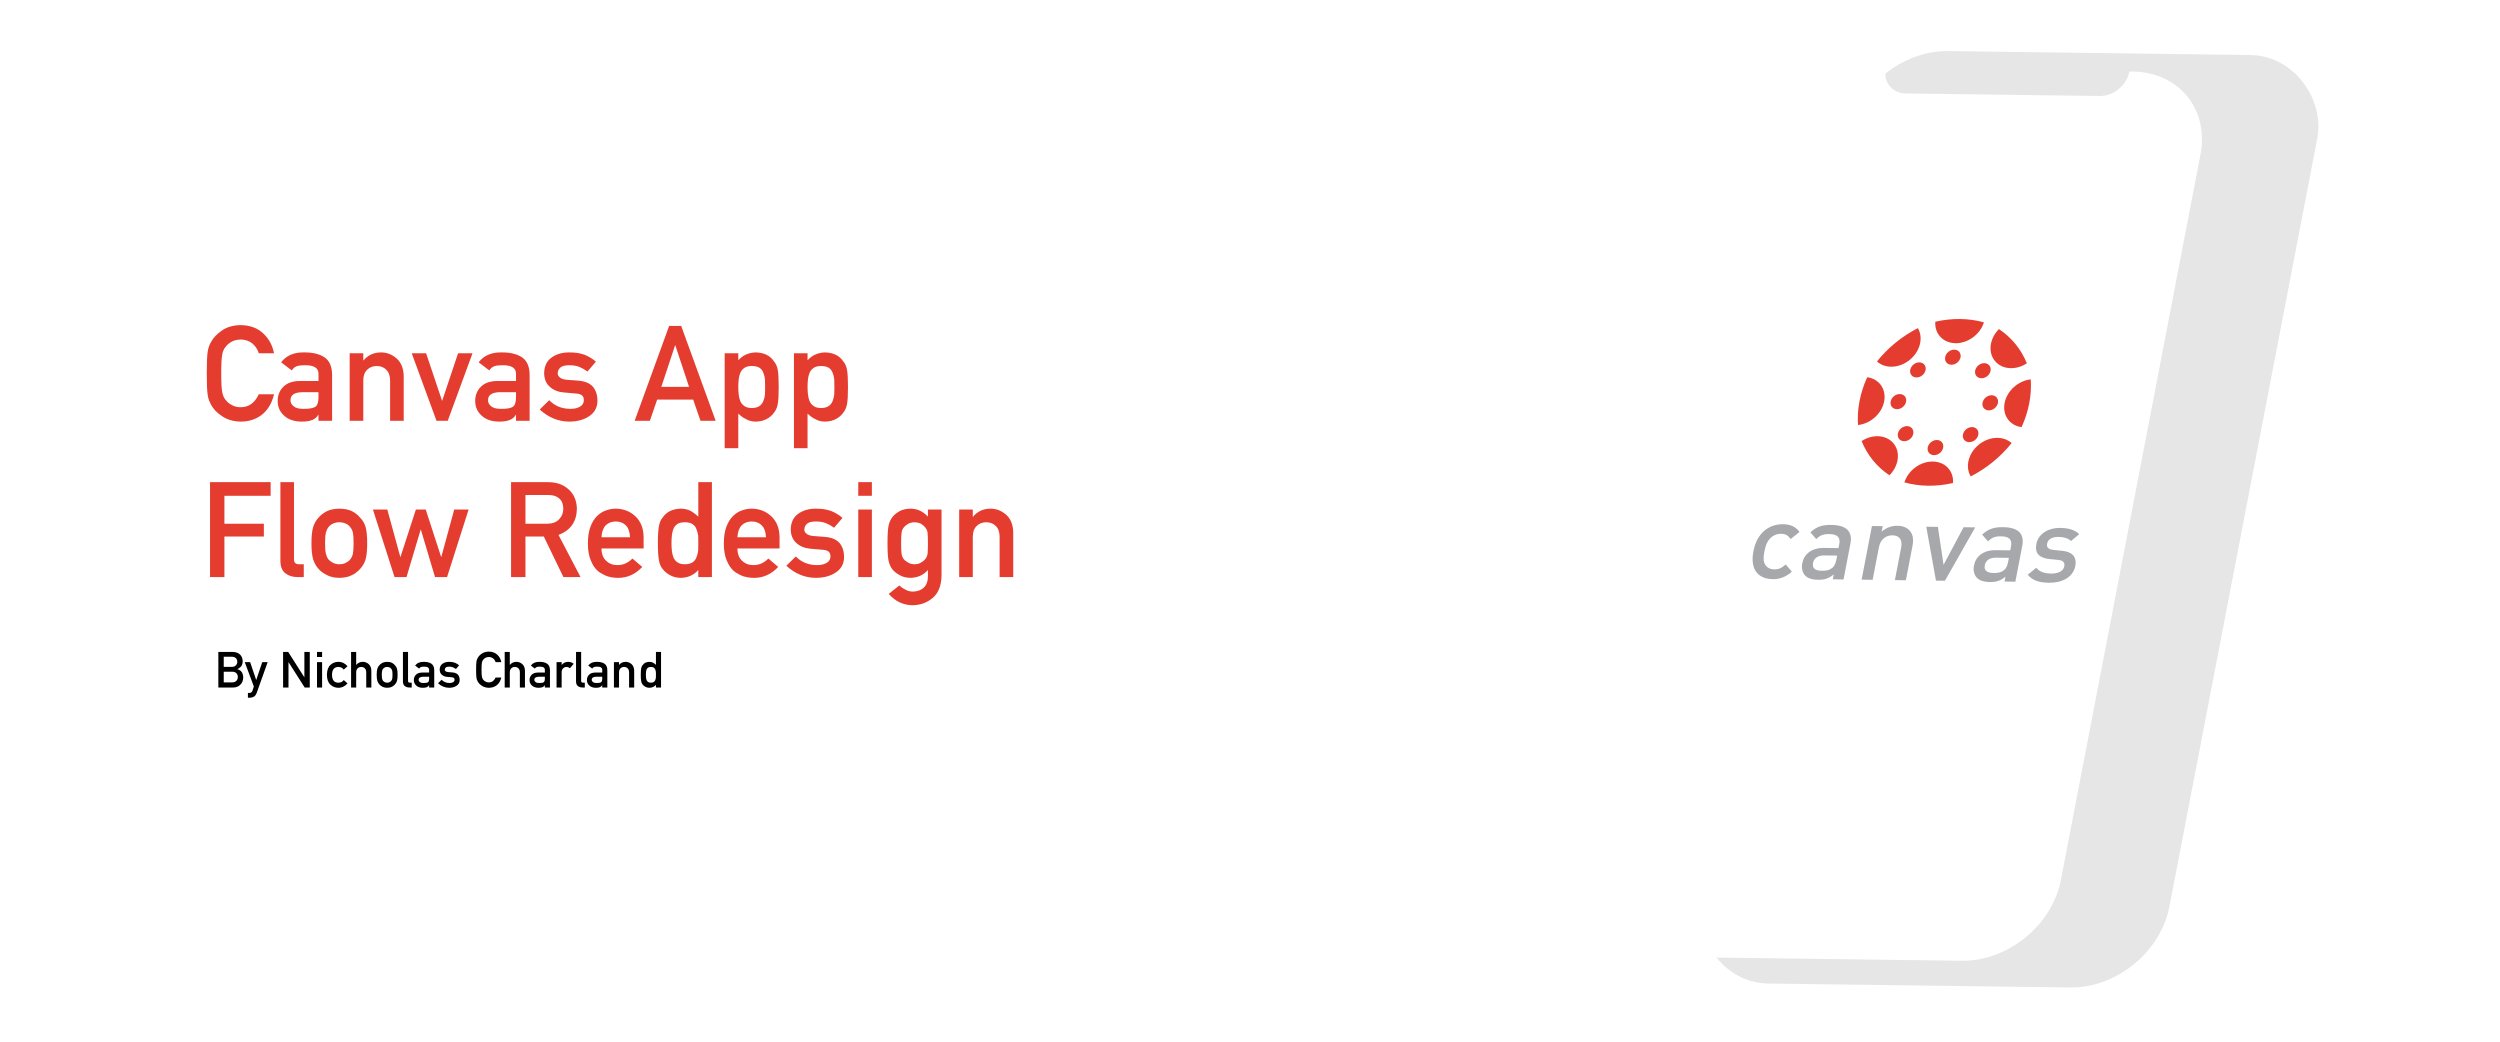 <svg width="1200" height="500" viewBox="0 0 1200 500" fill="none" xmlns="http://www.w3.org/2000/svg">
<g clip-path="url(#clip0)">
<rect width="1200" height="500" fill="white"/>
<g filter="url(#filter0_dii)">
<rect width="224.784" height="455.788" rx="40" transform="matrix(1 0.013 -0.189 0.982 857.109 25)" fill="#E6E6E6"/>
</g>
<g clip-path="url(#clip1)">
<path d="M969.088 167.177L947.304 166.892L948.192 162.275C948.249 161.982 948.184 161.699 948.013 161.489C947.841 161.279 947.577 161.159 947.278 161.155L940.881 161.071L941.828 156.15C941.864 155.965 941.823 155.787 941.715 155.655C941.607 155.523 941.441 155.447 941.253 155.445L933.013 155.337C932.825 155.334 932.63 155.405 932.472 155.534C932.314 155.663 932.205 155.839 932.169 156.023L931.223 160.945L923.702 160.846C923.403 160.842 923.094 160.955 922.843 161.16C922.592 161.364 922.419 161.644 922.363 161.937L921.474 166.554L900.702 166.282C900.642 166.281 900.579 166.304 900.529 166.346C900.478 166.388 900.443 166.444 900.432 166.503L888.631 227.842C888.619 227.901 888.632 227.958 888.667 228.001C888.701 228.044 888.755 228.068 888.815 228.07L902.62 228.25C902.65 228.251 902.681 228.245 902.711 228.234C902.741 228.223 902.77 228.207 902.795 228.187C902.82 228.166 902.842 228.141 902.859 228.114C902.875 228.087 902.887 228.058 902.892 228.029L904.48 219.777C904.492 219.717 904.527 219.661 904.578 219.619C904.629 219.578 904.692 219.555 904.752 219.555L910.584 219.631C910.645 219.633 910.698 219.657 910.733 219.7C910.768 219.742 910.781 219.8 910.77 219.859L909.182 228.111C909.171 228.17 909.184 228.227 909.218 228.27C909.253 228.313 909.306 228.337 909.367 228.339L936.646 228.696C936.706 228.696 936.769 228.673 936.82 228.632C936.871 228.59 936.906 228.533 936.918 228.474L938.506 220.222C938.517 220.163 938.552 220.106 938.603 220.065C938.653 220.023 938.716 220 938.776 220L944.608 220.077C944.669 220.078 944.722 220.102 944.757 220.145C944.792 220.187 944.805 220.245 944.794 220.304L943.206 228.556C943.195 228.616 943.209 228.673 943.243 228.716C943.278 228.758 943.332 228.783 943.392 228.784L957.197 228.965C957.258 228.965 957.32 228.942 957.371 228.901C957.422 228.859 957.458 228.803 957.469 228.743L969.27 167.408C969.282 167.348 969.269 167.291 969.235 167.248C969.201 167.204 969.148 167.179 969.088 167.177V167.177ZM902.604 216.654C902.592 216.713 902.557 216.769 902.507 216.81C902.456 216.852 902.394 216.874 902.333 216.874L893.806 216.762C893.776 216.762 893.748 216.756 893.722 216.744C893.696 216.733 893.674 216.716 893.657 216.695C893.64 216.674 893.628 216.649 893.621 216.622C893.615 216.595 893.615 216.565 893.62 216.536L894.17 213.68C894.181 213.62 894.216 213.564 894.267 213.522C894.318 213.48 894.381 213.457 894.442 213.458L902.974 213.57C903.034 213.571 903.088 213.596 903.122 213.638C903.157 213.681 903.17 213.738 903.158 213.798L902.604 216.654ZM904.023 209.274C904.018 209.303 904.007 209.332 903.99 209.359C903.973 209.387 903.952 209.411 903.927 209.432C903.902 209.452 903.873 209.469 903.843 209.48C903.814 209.49 903.783 209.496 903.753 209.496L895.226 209.384C895.196 209.384 895.167 209.378 895.141 209.366C895.115 209.355 895.093 209.338 895.076 209.316C895.059 209.295 895.047 209.27 895.04 209.243C895.034 209.215 895.034 209.186 895.04 209.156L895.589 206.302C895.595 206.272 895.606 206.243 895.623 206.216C895.639 206.189 895.661 206.164 895.686 206.143C895.712 206.123 895.74 206.107 895.77 206.096C895.8 206.085 895.831 206.08 895.862 206.08L904.393 206.192C904.423 206.192 904.452 206.198 904.478 206.21C904.503 206.222 904.525 206.239 904.542 206.26C904.559 206.281 904.571 206.306 904.577 206.333C904.583 206.361 904.583 206.39 904.578 206.42L904.023 209.274ZM905.443 201.896C905.431 201.955 905.397 202.012 905.346 202.053C905.295 202.095 905.233 202.118 905.172 202.117L896.645 202.006C896.585 202.005 896.531 201.981 896.496 201.938C896.461 201.895 896.448 201.838 896.46 201.778L897.009 198.922C897.02 198.862 897.056 198.806 897.107 198.764C897.158 198.722 897.221 198.7 897.281 198.7L905.813 198.812C905.874 198.813 905.927 198.838 905.961 198.881C905.996 198.923 906.009 198.98 905.997 199.04L905.443 201.896ZM906.863 194.516C906.857 194.545 906.846 194.574 906.829 194.602C906.813 194.629 906.791 194.653 906.766 194.674C906.741 194.694 906.713 194.711 906.683 194.722C906.653 194.733 906.622 194.738 906.592 194.738L898.065 194.626C898.035 194.626 898.006 194.62 897.98 194.608C897.955 194.597 897.933 194.58 897.915 194.559C897.898 194.537 897.886 194.512 897.88 194.485C897.874 194.457 897.873 194.428 897.879 194.398L898.428 191.544C898.434 191.514 898.445 191.485 898.462 191.458C898.479 191.431 898.5 191.406 898.526 191.385C898.551 191.365 898.58 191.349 898.61 191.338C898.64 191.327 898.671 191.322 898.701 191.322L907.233 191.434C907.263 191.434 907.291 191.441 907.317 191.452C907.342 191.464 907.364 191.481 907.381 191.502C907.399 191.523 907.41 191.548 907.417 191.576C907.423 191.603 907.423 191.632 907.417 191.662L906.863 194.516ZM908.282 187.138C908.271 187.197 908.236 187.254 908.185 187.295C908.134 187.337 908.072 187.36 908.011 187.36L899.485 187.248C899.455 187.247 899.426 187.241 899.4 187.23C899.375 187.218 899.353 187.201 899.335 187.18C899.318 187.159 899.306 187.134 899.3 187.106C899.293 187.079 899.293 187.05 899.299 187.02L899.848 184.164C899.854 184.135 899.865 184.106 899.882 184.079C899.899 184.052 899.921 184.027 899.946 184.007C899.971 183.986 900 183.97 900.03 183.959C900.059 183.949 900.09 183.944 900.12 183.944L908.652 184.056C908.712 184.057 908.766 184.081 908.8 184.123C908.835 184.166 908.848 184.223 908.837 184.282L908.282 187.138ZM909.702 179.76C909.69 179.819 909.655 179.875 909.605 179.916C909.554 179.958 909.492 179.981 909.431 179.98L900.904 179.868C900.874 179.868 900.846 179.862 900.82 179.85C900.794 179.839 900.772 179.822 900.755 179.801C900.738 179.78 900.726 179.755 900.719 179.728C900.713 179.701 900.713 179.671 900.718 179.642L901.268 176.786C901.279 176.726 901.314 176.67 901.365 176.628C901.416 176.586 901.479 176.564 901.54 176.564L910.072 176.676C910.132 176.677 910.186 176.702 910.22 176.745C910.255 176.787 910.268 176.844 910.256 176.904L909.702 179.76ZM911.121 172.38C911.116 172.409 911.105 172.438 911.088 172.466C911.071 172.493 911.05 172.517 911.025 172.538C911 172.558 910.971 172.575 910.941 172.586C910.912 172.597 910.881 172.602 910.851 172.602L902.324 172.49C902.294 172.49 902.265 172.484 902.239 172.472C902.213 172.461 902.191 172.444 902.174 172.423C902.157 172.401 902.145 172.376 902.138 172.349C902.132 172.321 902.132 172.292 902.138 172.262L902.687 169.408C902.693 169.378 902.704 169.349 902.721 169.322C902.737 169.295 902.759 169.27 902.784 169.249C902.81 169.229 902.838 169.213 902.868 169.202C902.898 169.191 902.929 169.186 902.96 169.186L911.491 169.298C911.521 169.298 911.55 169.304 911.575 169.316C911.601 169.328 911.623 169.345 911.64 169.366C911.657 169.387 911.669 169.412 911.675 169.439C911.681 169.467 911.681 169.496 911.676 169.526L911.121 172.38ZM922.819 216.917C922.814 216.946 922.802 216.975 922.785 217.002C922.769 217.029 922.747 217.054 922.722 217.074C922.696 217.094 922.668 217.111 922.638 217.121C922.608 217.132 922.577 217.137 922.547 217.137L914.021 217.025C913.96 217.024 913.907 217 913.872 216.958C913.837 216.915 913.823 216.858 913.834 216.799L914.383 213.945C914.395 213.885 914.431 213.829 914.482 213.787C914.532 213.746 914.595 213.723 914.656 213.723L923.183 213.835C923.243 213.835 923.297 213.86 923.332 213.902C923.367 213.945 923.38 214.003 923.368 214.062L922.819 216.917ZM924.239 209.537C924.234 209.566 924.222 209.596 924.205 209.623C924.189 209.65 924.167 209.675 924.142 209.695C924.116 209.716 924.088 209.732 924.058 209.743C924.028 209.754 923.997 209.759 923.967 209.758L915.44 209.647C915.41 209.646 915.381 209.64 915.356 209.629C915.33 209.617 915.308 209.6 915.291 209.579C915.273 209.558 915.261 209.533 915.255 209.505C915.249 209.478 915.248 209.449 915.254 209.419L915.803 206.566C915.814 206.507 915.85 206.45 915.901 206.408C915.952 206.367 916.014 206.344 916.075 206.345L924.602 206.456C924.632 206.457 924.661 206.463 924.687 206.474C924.712 206.486 924.735 206.503 924.752 206.524C924.769 206.545 924.781 206.57 924.788 206.598C924.794 206.625 924.794 206.655 924.788 206.684L924.239 209.537ZM925.659 202.159C925.647 202.218 925.612 202.275 925.561 202.317C925.51 202.358 925.447 202.381 925.386 202.38L916.859 202.269C916.799 202.268 916.745 202.243 916.711 202.2C916.676 202.158 916.663 202.101 916.674 202.041L917.223 199.187C917.235 199.127 917.27 199.071 917.321 199.029C917.372 198.988 917.434 198.965 917.495 198.965L926.022 199.077C926.083 199.077 926.136 199.102 926.171 199.145C926.206 199.187 926.219 199.245 926.208 199.304L925.659 202.159ZM927.078 194.779C927.073 194.808 927.061 194.838 927.045 194.865C927.028 194.892 927.006 194.917 926.981 194.937C926.956 194.958 926.927 194.974 926.897 194.985C926.867 194.996 926.836 195.001 926.806 195.001L918.279 194.889C918.218 194.888 918.165 194.864 918.13 194.821C918.095 194.778 918.082 194.721 918.093 194.661L918.642 191.809C918.654 191.749 918.689 191.692 918.74 191.651C918.791 191.609 918.854 191.586 918.915 191.587L927.441 191.698C927.471 191.699 927.5 191.705 927.526 191.716C927.552 191.728 927.574 191.745 927.591 191.766C927.609 191.787 927.621 191.812 927.627 191.84C927.633 191.867 927.633 191.897 927.627 191.926L927.078 194.779ZM928.498 187.401C928.486 187.46 928.451 187.517 928.4 187.559C928.349 187.6 928.286 187.623 928.225 187.622L919.699 187.511C919.638 187.51 919.585 187.485 919.55 187.442C919.515 187.4 919.502 187.343 919.513 187.283L920.062 184.429C920.074 184.369 920.109 184.313 920.16 184.272C920.211 184.231 920.274 184.208 920.334 184.209L928.861 184.32C928.891 184.321 928.919 184.327 928.945 184.338C928.971 184.349 928.993 184.366 929.01 184.387C929.027 184.408 929.04 184.433 929.046 184.46C929.052 184.488 929.053 184.517 929.047 184.546L928.498 187.401ZM929.917 180.023C929.912 180.052 929.9 180.081 929.883 180.108C929.867 180.135 929.845 180.16 929.82 180.18C929.794 180.201 929.766 180.217 929.736 180.227C929.706 180.238 929.675 180.243 929.645 180.243L921.118 180.131C921.058 180.13 921.004 180.106 920.97 180.064C920.935 180.021 920.921 179.964 920.932 179.905L921.481 177.051C921.493 176.991 921.529 176.935 921.579 176.893C921.63 176.852 921.693 176.829 921.754 176.829L930.281 176.941C930.341 176.941 930.395 176.966 930.43 177.008C930.465 177.051 930.478 177.109 930.466 177.168L929.917 180.023ZM931.337 172.643C931.332 172.672 931.32 172.702 931.303 172.729C931.287 172.756 931.265 172.781 931.24 172.801C931.214 172.822 931.186 172.838 931.156 172.849C931.126 172.86 931.095 172.865 931.065 172.865L922.538 172.753C922.508 172.753 922.479 172.746 922.454 172.735C922.428 172.723 922.406 172.706 922.389 172.685C922.371 172.664 922.359 172.639 922.353 172.611C922.347 172.584 922.346 172.555 922.352 172.525L922.901 169.673C922.912 169.613 922.947 169.556 922.999 169.515C923.05 169.473 923.112 169.45 923.173 169.451L931.7 169.562C931.73 169.563 931.759 169.569 931.785 169.58C931.81 169.592 931.833 169.609 931.85 169.63C931.867 169.651 931.879 169.676 931.885 169.704C931.892 169.731 931.892 169.761 931.886 169.79L931.337 172.643ZM936.633 217.096C936.627 217.125 936.616 217.154 936.599 217.181C936.582 217.208 936.561 217.233 936.535 217.253C936.51 217.274 936.482 217.29 936.452 217.3C936.422 217.311 936.391 217.316 936.361 217.316L927.834 217.204C927.774 217.203 927.72 217.179 927.685 217.137C927.651 217.094 927.637 217.037 927.648 216.978L928.197 214.125C928.209 214.066 928.244 214.009 928.295 213.968C928.346 213.926 928.409 213.903 928.469 213.904L936.996 214.015C937.057 214.016 937.111 214.041 937.145 214.083C937.18 214.126 937.193 214.183 937.182 214.243L936.633 217.096ZM938.053 209.716C938.047 209.746 938.036 209.775 938.019 209.802C938.003 209.829 937.981 209.854 937.956 209.874C937.93 209.895 937.902 209.911 937.872 209.922C937.842 209.933 937.811 209.938 937.781 209.938L929.254 209.826C929.224 209.826 929.195 209.819 929.169 209.808C929.144 209.796 929.122 209.779 929.104 209.758C929.087 209.737 929.075 209.712 929.069 209.685C929.063 209.657 929.062 209.628 929.068 209.598L929.616 206.747C929.622 206.718 929.634 206.689 929.65 206.662C929.667 206.634 929.689 206.61 929.714 206.589C929.739 206.569 929.768 206.552 929.798 206.542C929.828 206.531 929.859 206.525 929.889 206.526L938.416 206.637C938.446 206.637 938.475 206.643 938.5 206.655C938.526 206.667 938.548 206.683 938.565 206.705C938.583 206.726 938.595 206.751 938.601 206.778C938.607 206.806 938.607 206.835 938.601 206.865L938.053 209.716ZM939.472 202.338C939.467 202.367 939.455 202.396 939.438 202.424C939.422 202.451 939.4 202.475 939.375 202.496C939.349 202.516 939.321 202.533 939.291 202.544C939.261 202.554 939.23 202.56 939.2 202.56L930.673 202.448C930.613 202.447 930.559 202.422 930.525 202.379C930.49 202.337 930.476 202.28 930.487 202.22L931.036 199.367C931.048 199.308 931.083 199.251 931.134 199.21C931.185 199.169 931.248 199.145 931.309 199.146L939.835 199.257C939.896 199.258 939.95 199.283 939.985 199.325C940.02 199.368 940.033 199.426 940.021 199.485L939.472 202.338ZM940.892 194.958C940.887 194.988 940.875 195.017 940.859 195.044C940.842 195.071 940.82 195.096 940.795 195.117C940.77 195.137 940.741 195.153 940.711 195.164C940.681 195.175 940.65 195.18 940.62 195.18L932.093 195.068C932.063 195.068 932.034 195.062 932.009 195.05C931.983 195.038 931.961 195.021 931.944 195C931.926 194.979 931.914 194.954 931.908 194.927C931.902 194.899 931.902 194.87 931.907 194.84L932.456 191.989C932.461 191.96 932.473 191.931 932.49 191.904C932.506 191.877 932.528 191.852 932.553 191.831C932.579 191.811 932.607 191.795 932.637 191.784C932.667 191.773 932.698 191.767 932.728 191.768L941.255 191.879C941.285 191.879 941.314 191.886 941.34 191.897C941.365 191.909 941.387 191.926 941.405 191.947C941.422 191.968 941.434 191.993 941.44 192.021C941.446 192.048 941.447 192.077 941.441 192.107L940.892 194.958ZM942.312 187.58C942.3 187.64 942.265 187.696 942.214 187.738C942.163 187.78 942.1 187.802 942.039 187.802L933.513 187.69C933.452 187.689 933.399 187.664 933.364 187.622C933.329 187.579 933.316 187.522 933.327 187.462L933.875 184.61C933.887 184.55 933.923 184.494 933.974 184.453C934.025 184.411 934.087 184.389 934.148 184.39L942.674 184.501C942.704 184.501 942.733 184.507 942.759 184.519C942.784 184.53 942.806 184.547 942.824 184.568C942.841 184.589 942.853 184.614 942.86 184.641C942.866 184.669 942.866 184.698 942.86 184.727L942.312 187.58ZM943.731 180.202C943.725 180.231 943.714 180.26 943.697 180.287C943.68 180.314 943.659 180.339 943.633 180.359C943.608 180.38 943.58 180.396 943.55 180.406C943.52 180.417 943.489 180.422 943.459 180.422L934.932 180.31C934.872 180.309 934.818 180.285 934.783 180.243C934.749 180.201 934.735 180.143 934.746 180.084L935.295 177.231C935.307 177.172 935.342 177.115 935.393 177.074C935.444 177.032 935.507 177.009 935.567 177.01L944.094 177.121C944.155 177.122 944.209 177.147 944.243 177.189C944.278 177.232 944.291 177.289 944.28 177.349L943.731 180.202ZM945.151 172.822C945.145 172.852 945.134 172.881 945.117 172.908C945.101 172.935 945.079 172.96 945.054 172.981C945.028 173.001 945 173.017 944.97 173.028C944.94 173.039 944.909 173.044 944.879 173.044L936.352 172.932C936.322 172.932 936.293 172.925 936.267 172.914C936.242 172.902 936.22 172.885 936.202 172.864C936.185 172.843 936.173 172.818 936.167 172.791C936.161 172.763 936.16 172.734 936.166 172.704L936.714 169.853C936.72 169.824 936.732 169.795 936.748 169.768C936.765 169.74 936.787 169.716 936.812 169.695C936.837 169.675 936.866 169.659 936.896 169.648C936.926 169.637 936.957 169.631 936.987 169.632L945.514 169.743C945.544 169.743 945.573 169.749 945.598 169.761C945.624 169.773 945.646 169.79 945.663 169.811C945.681 169.832 945.693 169.857 945.699 169.884C945.705 169.912 945.705 169.941 945.699 169.971L945.151 172.822ZM956.849 217.359C956.837 217.418 956.802 217.474 956.751 217.516C956.7 217.557 956.637 217.58 956.577 217.579L948.05 217.467C948.02 217.467 947.991 217.461 947.966 217.449C947.94 217.438 947.918 217.421 947.901 217.4C947.883 217.379 947.871 217.354 947.865 217.327C947.859 217.3 947.858 217.271 947.864 217.241L948.412 214.39C948.424 214.33 948.459 214.274 948.51 214.232C948.561 214.19 948.624 214.168 948.685 214.168L957.211 214.28C957.272 214.281 957.325 214.306 957.36 214.348C957.395 214.391 957.408 214.448 957.397 214.508L956.849 217.359ZM958.269 209.979C958.257 210.039 958.222 210.095 958.171 210.137C958.12 210.179 958.057 210.201 957.996 210.201L949.47 210.089C949.41 210.088 949.358 210.064 949.323 210.022C949.289 209.981 949.276 209.925 949.286 209.866L949.835 207.012C949.841 206.982 949.852 206.953 949.869 206.926C949.886 206.899 949.907 206.874 949.933 206.853C949.958 206.833 949.986 206.817 950.016 206.806C950.046 206.795 950.077 206.79 950.108 206.79L958.634 206.902C958.695 206.903 958.749 206.927 958.784 206.97C958.819 207.013 958.832 207.07 958.82 207.13L958.269 209.979ZM959.688 202.601C959.676 202.66 959.641 202.717 959.59 202.758C959.539 202.8 959.476 202.823 959.416 202.822L950.889 202.711C950.828 202.71 950.775 202.686 950.74 202.643C950.705 202.6 950.692 202.543 950.703 202.483L951.252 199.632C951.263 199.573 951.298 199.516 951.349 199.474C951.4 199.433 951.463 199.41 951.524 199.41L960.051 199.522C960.111 199.523 960.165 199.548 960.2 199.59C960.234 199.633 960.248 199.69 960.237 199.75L959.688 202.601ZM961.108 195.221C961.096 195.281 961.061 195.337 961.01 195.379C960.959 195.421 960.896 195.444 960.836 195.443L952.309 195.331C952.279 195.331 952.25 195.325 952.224 195.313C952.198 195.302 952.176 195.285 952.159 195.264C952.142 195.242 952.129 195.217 952.123 195.19C952.117 195.162 952.117 195.133 952.123 195.103L952.671 192.254C952.677 192.224 952.688 192.195 952.705 192.168C952.721 192.141 952.743 192.116 952.768 192.096C952.794 192.075 952.822 192.059 952.852 192.048C952.882 192.037 952.913 192.032 952.943 192.032L961.47 192.144C961.531 192.145 961.585 192.169 961.62 192.212C961.654 192.255 961.668 192.312 961.656 192.372L961.108 195.221ZM962.527 187.843C962.515 187.902 962.48 187.959 962.429 188C962.378 188.042 962.316 188.065 962.255 188.065L953.728 187.953C953.669 187.951 953.617 187.927 953.583 187.886C953.549 187.844 953.535 187.788 953.545 187.73L954.094 184.874C954.1 184.845 954.111 184.816 954.128 184.789C954.145 184.762 954.167 184.737 954.192 184.717C954.217 184.696 954.246 184.68 954.276 184.67C954.306 184.659 954.336 184.654 954.366 184.654L962.893 184.766C962.954 184.767 963.007 184.791 963.042 184.833C963.077 184.876 963.09 184.933 963.079 184.992L962.527 187.843ZM963.947 180.465C963.935 180.524 963.9 180.58 963.849 180.622C963.798 180.663 963.735 180.686 963.675 180.685L955.148 180.573C955.118 180.573 955.089 180.567 955.064 180.556C955.038 180.544 955.016 180.527 954.999 180.506C954.981 180.485 954.969 180.46 954.963 180.433C954.957 180.406 954.956 180.377 954.962 180.347L955.51 177.496C955.522 177.437 955.557 177.38 955.608 177.338C955.659 177.297 955.722 177.274 955.783 177.274L964.309 177.386C964.37 177.387 964.423 177.412 964.458 177.454C964.493 177.497 964.506 177.554 964.495 177.614L963.947 180.465ZM965.367 173.085C965.355 173.145 965.32 173.201 965.269 173.243C965.218 173.285 965.155 173.307 965.094 173.307L956.568 173.195C956.537 173.195 956.509 173.189 956.483 173.177C956.457 173.166 956.435 173.149 956.418 173.128C956.4 173.106 956.388 173.081 956.382 173.054C956.376 173.026 956.376 172.997 956.382 172.967L956.93 170.118C956.935 170.088 956.947 170.059 956.963 170.032C956.98 170.005 957.002 169.98 957.027 169.959C957.052 169.939 957.081 169.923 957.111 169.912C957.141 169.901 957.172 169.896 957.202 169.896L965.729 170.008C965.79 170.009 965.843 170.033 965.878 170.076C965.913 170.119 965.926 170.176 965.915 170.236L965.367 173.085Z" fill="#F2F2F2"/>
<path d="M906.532 125.899L903.583 127.502L905.73 124.67C905.346 124.31 904.823 124.107 904.246 124.092L904.203 124.091C904.02 124.092 903.839 124.076 903.664 124.044L902.664 124.593L903.177 123.916C902.585 123.691 902.117 123.276 901.84 122.73L900.05 123.708L901.405 121.922C900.683 120.81 899.553 120.119 898.167 120.101C896.505 120.079 894.839 121.029 893.593 122.526C893.223 122.975 892.751 123.341 892.226 123.587C891.7 123.832 891.14 123.948 890.602 123.922L890.514 123.92C888.679 123.896 886.8 125.917 886.315 128.434C885.831 130.95 886.926 133.009 888.76 133.033C889.164 133.036 889.579 132.944 889.971 132.763C890.653 132.474 891.367 132.321 892.064 132.317C892.76 132.313 893.423 132.457 894.006 132.739C894.499 132.982 895.058 133.112 895.647 133.12C896.236 133.127 896.842 133.013 897.425 132.784C898.107 132.524 898.814 132.401 899.499 132.423C900.184 132.445 900.83 132.612 901.393 132.913C901.712 133.098 902.087 133.199 902.485 133.206C904.32 133.23 906.199 131.209 906.683 128.694C906.883 127.723 906.831 126.762 906.532 125.899V125.899Z" fill="#F2F2F2"/>
<path opacity="0.03" d="M900.285 132.5C899.361 132.308 898.35 132.401 897.381 132.765C896.798 132.994 896.192 133.108 895.604 133.1C895.015 133.092 894.456 132.963 893.964 132.721C892.815 132.16 891.243 132.151 889.929 132.746C889.536 132.926 889.12 133.018 888.717 133.014C887.087 132.993 886.041 131.365 886.168 129.238C886.538 129.009 886.871 128.721 887.148 128.388C888.396 126.881 890.059 125.93 891.724 125.952C893.389 125.974 894.663 126.95 895.326 128.457C895.523 128.912 895.851 129.289 896.276 129.55C896.701 129.812 897.21 129.95 897.752 129.95L897.795 129.951C899.098 129.97 900.025 131.005 900.285 132.5Z" fill="black"/>
<path d="M990.985 155.638L989.512 156.431L990.584 155.019C990.392 154.839 990.131 154.738 989.843 154.73L989.823 154.73C989.731 154.731 989.641 154.723 989.553 154.707L989.055 154.979L989.311 154.64C989.017 154.528 988.783 154.321 988.643 154.051L987.751 154.54L988.433 153.647C988.273 153.377 988.044 153.156 987.765 152.999C987.486 152.843 987.163 152.755 986.819 152.742C985.991 152.731 985.159 153.206 984.545 153.952C984.36 154.176 984.124 154.359 983.861 154.482C983.598 154.604 983.318 154.661 983.049 154.648L983.005 154.648C982.091 154.636 981.153 155.643 980.912 156.898C980.67 158.153 981.216 159.179 982.131 159.191C982.332 159.193 982.54 159.147 982.735 159.057C983.075 158.913 983.431 158.837 983.779 158.835C984.126 158.833 984.456 158.905 984.747 159.045C984.993 159.166 985.272 159.231 985.566 159.235C985.86 159.239 986.162 159.182 986.453 159.068C986.793 158.938 987.146 158.877 987.488 158.888C987.83 158.899 988.152 158.982 988.433 159.132C988.592 159.225 988.778 159.275 988.977 159.278C989.891 159.29 990.829 158.282 991.07 157.027C991.166 156.544 991.136 156.067 990.985 155.638V155.638Z" fill="#F2F2F2"/>
<path opacity="0.03" d="M987.869 158.93C987.408 158.835 986.904 158.882 986.42 159.063C986.13 159.176 985.83 159.232 985.537 159.228C985.245 159.223 984.968 159.158 984.723 159.037C984.432 158.897 984.101 158.825 983.754 158.827C983.406 158.829 983.05 158.905 982.71 159.049C982.514 159.139 982.307 159.185 982.106 159.183C981.293 159.172 980.771 158.361 980.835 157.299C981.019 157.185 981.186 157.041 981.324 156.875C981.944 156.129 982.776 155.655 983.599 155.665C984.422 155.676 985.065 156.163 985.4 156.915C985.499 157.143 985.664 157.332 985.877 157.463C986.091 157.593 986.346 157.661 986.618 157.66L986.64 157.661C987.277 157.669 987.739 158.186 987.869 158.93Z" fill="black"/>
<path d="M1008.26 232.488L1008.1 233.32C1008.02 233.762 1007.84 234.199 1007.58 234.601C1007.31 235.003 1006.98 235.362 1006.59 235.655C1006.2 235.948 1005.76 236.169 1005.3 236.304C1004.85 236.438 1004.39 236.483 1003.94 236.436C997.418 235.73 991.026 234.491 984.321 234.604C971.959 234.811 958.618 239.578 947.306 236.377C944.116 235.474 941.085 233.938 937.571 234.214C934.419 234.461 931.332 236.143 928.176 236.909C918.578 239.246 910.482 232.916 900.972 233.042C894.704 233.127 888.16 236.026 881.995 235.613C878.422 235.376 875.233 234.037 871.864 233.193C863.479 231.091 854.236 232.085 845.069 232.656C844.738 232.676 844.419 232.63 844.131 232.521C843.842 232.411 843.591 232.241 843.393 232.021C843.195 231.8 843.054 231.534 842.979 231.239C842.904 230.944 842.896 230.626 842.957 230.305L843.093 229.6C843.212 228.982 843.576 228.392 844.106 227.961C844.635 227.53 845.287 227.292 845.917 227.301L1005.63 229.265C1006.49 229.278 1007.25 229.624 1007.74 230.228C1008.24 230.833 1008.42 231.645 1008.26 232.488V232.488Z" fill="#3F3D56"/>
<path opacity="0.1" d="M1008.26 232.488L1008.1 233.32C1008.02 233.762 1007.84 234.199 1007.58 234.601C1007.31 235.003 1006.98 235.362 1006.59 235.655C1006.2 235.948 1005.76 236.169 1005.3 236.304C1004.85 236.438 1004.39 236.483 1003.94 236.436C997.418 235.73 991.026 234.491 984.321 234.604C971.959 234.811 958.618 239.578 947.306 236.377C944.116 235.474 941.085 233.938 937.571 234.214C934.419 234.461 931.332 236.143 928.176 236.909C918.578 239.246 910.482 232.916 900.972 233.042C894.704 233.127 888.16 236.026 881.995 235.613C878.422 235.376 875.233 234.037 871.864 233.193C863.479 231.091 854.236 232.085 845.069 232.656C844.738 232.676 844.419 232.63 844.131 232.521C843.842 232.411 843.591 232.241 843.393 232.021C843.195 231.8 843.054 231.534 842.979 231.239C842.904 230.944 842.896 230.626 842.957 230.305L843.093 229.6C843.212 228.982 843.576 228.392 844.106 227.961C844.635 227.53 845.287 227.292 845.917 227.301L1005.63 229.265C1006.49 229.278 1007.25 229.624 1007.74 230.228C1008.24 230.833 1008.42 231.645 1008.26 232.488V232.488Z" fill="black"/>
<path d="M1008.55 230.965L1008.39 231.797C1008.37 231.913 1008.34 232.028 1008.31 232.143C1008.06 232.974 1007.49 233.732 1006.73 234.253C1005.96 234.774 1005.07 235.016 1004.23 234.926C997.709 234.218 991.317 232.98 984.611 233.094C972.249 233.303 958.908 238.07 947.597 234.867C944.406 233.964 941.376 232.428 937.862 232.704C934.709 232.951 931.624 234.625 928.466 235.401C918.87 237.725 910.774 231.395 901.263 231.529C894.995 231.614 888.451 234.513 882.286 234.102C878.713 233.864 875.523 232.525 872.155 231.68C863.771 229.58 854.527 230.572 845.36 231.143C844.764 231.179 844.213 231.001 843.815 230.641C843.417 230.281 843.2 229.766 843.206 229.196C843.208 229.062 843.222 228.927 843.248 228.792L843.385 228.08C843.504 227.462 843.868 226.873 844.398 226.442C844.928 226.01 845.579 225.773 846.21 225.781L886.238 226.272L968.023 227.276L1005.92 227.742C1006.78 227.753 1007.54 228.099 1008.04 228.704C1008.53 229.308 1008.72 230.121 1008.55 230.965V230.965Z" fill="#3F3D56"/>
<path d="M994.523 228.372C995.208 227.461 994.845 226.33 994.345 225.503C993.844 224.675 993.203 223.819 993.422 222.773C993.735 221.275 995.526 220.412 996.974 219.635C998.048 219.058 999.069 218.371 1000.02 217.588C1000.41 217.286 1000.75 216.929 1001.03 216.533C1001.41 215.951 1001.53 215.285 1001.64 214.642C1001.99 212.505 1002.3 210.368 1002.55 208.232" stroke="#3F3D56" stroke-width="4" stroke-miterlimit="10"/>
<path d="M1005.03 208.148C1005.09 207.757 1005.05 207.375 1004.9 207.037C1004.76 206.7 1004.52 206.418 1004.21 206.218L1003.48 207.247L1003.74 205.994C1003.5 205.917 1003.24 205.882 1002.97 205.892C1002.5 205.909 1002.02 206.061 1001.59 206.33C1001.16 206.6 1000.8 206.973 1000.56 207.405C1000.31 207.836 1000.2 208.305 1000.23 208.753C1000.26 209.202 1000.42 209.609 1000.71 209.923C1001 210.237 1001.39 210.445 1001.84 210.52C1002.29 210.595 1002.78 210.533 1003.24 210.344C1003.71 210.154 1004.12 209.844 1004.44 209.453C1004.76 209.062 1004.97 208.608 1005.04 208.148L1005.03 208.148Z" fill="#57B894"/>
<path d="M997.744 223.902C997.403 224.374 996.922 224.745 996.381 224.953C995.841 225.161 995.274 225.193 994.776 225.045C994.278 224.896 993.878 224.576 993.645 224.137C993.411 223.698 993.358 223.168 993.493 222.635C993.628 222.102 993.945 221.599 994.388 221.209C994.832 220.82 995.377 220.569 995.931 220.497C996.485 220.425 997.015 220.538 997.432 220.815C997.849 221.093 998.128 221.52 998.221 222.023L996.504 223.192L998.214 222.84C998.142 223.211 997.981 223.575 997.744 223.902V223.902Z" fill="#57B894"/>
<path d="M997.44 219.353C996.838 219.389 996.284 219.205 995.886 218.837C995.489 218.47 995.277 217.945 995.293 217.368C995.309 216.791 995.551 216.203 995.972 215.72C996.393 215.237 996.962 214.894 997.567 214.76L997.368 215.721L998.109 214.682C998.425 214.671 998.728 214.721 999.003 214.828C999.278 214.936 999.518 215.099 999.709 215.309C999.901 215.519 1000.04 215.771 1000.12 216.051C1000.2 216.331 1000.22 216.633 1000.17 216.939C1000.13 217.209 1000.05 217.479 999.916 217.735C999.683 218.192 999.321 218.592 998.878 218.881C998.435 219.171 997.933 219.335 997.44 219.353V219.353Z" fill="#57B894"/>
<path d="M1003.95 215.654C1003.31 215.675 1002.74 215.449 1002.35 215.027C1001.97 214.604 1001.8 214.02 1001.89 213.401C1001.98 212.783 1002.31 212.182 1002.83 211.73C1003.34 211.278 1003.99 211.012 1004.62 210.991C1005.07 210.975 1005.49 211.084 1005.84 211.304L1005.2 212.429L1006.23 211.626C1006.61 212.048 1006.77 212.631 1006.68 213.247C1006.65 213.464 1006.59 213.68 1006.5 213.891C1006.29 214.383 1005.92 214.821 1005.46 215.14C1005 215.458 1004.47 215.639 1003.95 215.654V215.654Z" fill="#57B894"/>
<path opacity="0.1" d="M1004.59 208.766C1004.03 208.819 1003.46 208.98 1002.91 209.006C1002.35 209.032 1001.77 208.895 1001.5 208.469C1001.36 208.24 1001.32 207.953 1001.21 207.703C1001.1 207.471 1000.93 207.278 1000.71 207.142C1000.51 207.435 1000.37 207.755 1000.3 208.082C1000.23 208.408 1000.22 208.734 1000.29 209.038C1000.36 209.341 1000.5 209.616 1000.7 209.845C1000.9 210.073 1001.15 210.25 1001.44 210.363C1001.74 210.476 1002.06 210.524 1002.4 210.503C1002.74 210.482 1003.08 210.392 1003.4 210.24C1003.72 210.088 1004.02 209.877 1004.27 209.62C1004.53 209.363 1004.73 209.067 1004.87 208.75C1004.78 208.754 1004.69 208.758 1004.59 208.766Z" fill="black"/>
<path opacity="0.1" d="M1003.95 215.654C1003.53 215.669 1003.14 215.579 1002.81 215.393C1002.48 215.207 1002.21 214.931 1002.05 214.593C1001.89 214.254 1001.83 213.865 1001.87 213.462C1001.92 213.059 1002.08 212.657 1002.32 212.296C1002.49 212.423 1002.62 212.585 1002.71 212.773C1002.83 213.026 1002.88 213.317 1003.03 213.55C1003.32 213.984 1003.93 214.132 1004.51 214.113C1005.09 214.094 1005.68 213.943 1006.25 213.899C1006.33 213.891 1006.42 213.887 1006.5 213.887C1006.28 214.379 1005.92 214.818 1005.46 215.137C1005 215.455 1004.47 215.637 1003.95 215.654V215.654Z" fill="black"/>
<path opacity="0.1" d="M997.44 219.353C997.029 219.368 996.639 219.281 996.308 219.098C995.977 218.916 995.716 218.645 995.55 218.311C995.384 217.978 995.319 217.593 995.36 217.195C995.402 216.796 995.548 216.396 995.787 216.035C995.962 216.162 996.103 216.325 996.205 216.516C996.34 216.774 996.399 217.07 996.562 217.309C996.88 217.754 997.526 217.916 998.136 217.911C998.746 217.905 999.325 217.771 999.919 217.735C999.686 218.192 999.324 218.593 998.88 218.882C998.437 219.172 997.934 219.336 997.44 219.353V219.353Z" fill="black"/>
<path opacity="0.1" d="M997.744 223.902C997.563 224.18 997.332 224.43 997.064 224.638C996.797 224.845 996.498 225.006 996.185 225.112C995.872 225.217 995.551 225.265 995.24 225.252C994.93 225.24 994.636 225.167 994.374 225.038C994.113 224.909 993.891 224.727 993.719 224.501C993.547 224.276 993.429 224.012 993.373 223.724C993.317 223.436 993.323 223.131 993.39 222.825C993.458 222.518 993.586 222.218 993.768 221.94C993.939 222.069 994.086 222.225 994.202 222.404C994.377 222.679 994.468 222.987 994.68 223.245C995.077 223.719 995.825 223.927 996.523 223.95C996.927 223.957 997.334 223.942 997.744 223.902V223.902Z" fill="black"/>
<path d="M991.132 227.269C991.132 227.269 993.024 227.236 993.667 226.849C994.31 226.462 996.719 226.018 996.743 226.654C996.767 227.29 998.961 229.853 996.835 229.837C994.71 229.821 991.977 229.439 991.466 229.099C990.955 228.759 991.132 227.269 991.132 227.269Z" fill="#808080"/>
<path opacity="0.2" d="M996.918 229.611C994.792 229.6 992.048 229.222 991.549 228.873C991.167 228.611 991.173 227.685 991.198 227.259L991.135 227.258C991.135 227.258 990.968 228.746 991.461 229.098C991.955 229.449 994.707 229.821 996.831 229.835C997.443 229.843 997.698 229.626 997.747 229.31C997.63 229.502 997.381 229.617 996.918 229.611Z" fill="black"/>
<path d="M951.228 207.547C950.693 210.327 952.114 210.509 954.134 212.629C956.155 214.75 958.441 210.428 958.975 207.649C959.51 204.869 958.209 202.593 956.071 202.565C953.932 202.537 951.762 204.768 951.228 207.547Z" fill="#915766"/>
<path d="M931.309 182.251C930.975 182.793 931.169 183.439 931.573 183.805C931.978 184.171 932.547 184.333 933.08 184.527C935.465 185.393 937.409 187.16 938.22 189.503C939.032 191.847 938.638 194.77 936.991 197.116C936.112 198.368 934.92 199.425 934.09 200.697C932.425 203.228 932.42 206.36 933.674 208.636C934.927 210.911 938.148 211.389 940.771 212.124C940.771 212.124 946.843 217.71 949.677 216.245" stroke="#3F3D56" stroke-miterlimit="10"/>
<path d="M929.208 225.321C929.208 225.321 928.324 228.146 929.82 228.332C930.552 228.408 931.295 228.441 932.046 228.433C932.48 228.434 932.927 228.321 933.34 228.107C933.754 227.894 934.119 227.586 934.399 227.216C934.679 226.847 934.864 226.428 934.934 226.003C935.004 225.578 934.958 225.163 934.799 224.798L934.767 224.728C933.688 222.376 929.208 225.321 929.208 225.321Z" fill="#915766"/>
<path d="M930.505 223.002C930.505 223.002 933.31 227.878 939.743 223.624C946.176 219.37 939.772 217.284 939.772 217.284L932.644 217.19L928.048 218.966L930.505 223.002Z" fill="#B56D7E"/>
<path d="M946.548 219.208C946.548 219.208 947.861 221.227 949.42 221.081C950.671 220.963 952.877 222.147 952.072 224.235C951.957 224.542 951.782 224.835 951.559 225.095C951.337 225.356 951.069 225.58 950.773 225.754C950.476 225.928 950.157 226.049 949.832 226.11C949.508 226.171 949.186 226.171 948.883 226.109C948.57 226.044 948.293 225.898 948.079 225.686C947.866 225.473 947.724 225.201 947.666 224.895C947.666 224.895 942.17 225.157 942.628 223.661C943.086 222.166 946.548 219.208 946.548 219.208Z" fill="#915766"/>
<path d="M932.375 219.94C932.375 219.94 933.941 223.297 931.318 225.432C928.696 227.567 926.256 227.868 926.256 227.868C926.256 227.868 926.816 229.378 923.623 229.169C920.431 228.96 919.605 227.948 920.911 226.464C922.218 224.979 925.084 223.348 924.799 222.176C924.514 221.005 924.315 218.499 925.621 217.015C925.275 216.676 924.99 216.282 924.774 215.846C924.132 214.489 926.227 212.998 927.274 214.061L928.074 214.878C928.074 214.878 931.408 212.585 937.463 213.832C937.463 213.832 940.041 213.699 940.903 211.875C940.903 211.875 939.308 206.014 947.269 201.78C948.655 201.252 950.098 201.041 951.47 201.168C953.814 201.366 956.328 201.565 957.321 205.249C957.321 205.249 958.227 207.764 959.671 208.747C960.059 209.021 960.365 209.384 960.569 209.811C960.772 210.238 960.868 210.72 960.851 211.222C960.789 214.096 959.291 218.648 949.776 216.163C949.776 216.163 947.844 222.228 942.611 224.662C942.611 224.662 941.952 226.322 942.195 226.826C942.438 227.329 943.687 229.682 941.004 229.48C939.662 229.38 938.615 229.365 937.889 229.377C937.579 229.383 937.288 229.305 937.047 229.154C936.807 229.003 936.626 228.782 936.523 228.518C936.421 228.253 936.402 227.953 936.468 227.651C936.533 227.348 936.681 227.055 936.896 226.801C936.908 226.787 936.921 226.772 936.934 226.757C936.947 226.742 937.891 224.433 936.546 222.58L936.591 220.579L932.375 219.94Z" fill="#9C5E6D"/>
<path d="M957.997 211.433C959.216 211.449 960.275 211.09 960.364 210.63C960.452 210.171 959.536 209.785 958.317 209.769C957.099 209.753 956.039 210.113 955.951 210.572C955.863 211.032 956.779 211.418 957.997 211.433Z" fill="#915766"/>
<path d="M899.545 212.732C898.99 213 898.418 213.216 897.837 213.377C896.805 213.627 895.768 213.517 894.739 213.729C894.316 213.815 893.835 214.002 893.635 214.382C893.485 214.665 893.521 214.974 893.573 215.26C894.062 218.423 894.079 221.774 895.277 224.655C895.781 225.863 896.484 226.959 897.364 227.909C897.693 228.265 898.078 228.616 898.597 228.678C898.838 228.706 899.093 228.671 899.337 228.575C899.581 228.48 899.805 228.327 899.988 228.134C900.17 227.94 900.303 227.711 900.375 227.471C900.446 227.231 900.453 226.987 900.394 226.766C900.301 226.431 900.063 226.154 899.937 225.825C899.783 225.423 899.811 224.953 899.842 224.489C899.931 223.14 900.033 221.73 900.755 220.46C901.239 219.609 901.965 218.887 902.601 218.12C903.237 217.352 903.815 216.467 903.88 215.562C903.925 214.943 903.726 214.375 903.504 213.837C903.283 213.298 902.917 211.85 902.298 211.663C901.679 211.477 900.195 212.442 899.545 212.732Z" fill="white"/>
<path d="M915.32 223.848C915.271 224.153 915.169 224.457 915.019 224.747C914.712 225.273 914.135 225.629 913.776 226.13C913.277 226.826 913.28 227.677 913.376 228.431C913.437 228.904 913.541 229.396 913.891 229.693C914.175 229.931 914.58 230.009 914.972 230.069C918.369 230.587 921.961 230.362 925.46 230.508C926.098 230.535 926.773 230.565 927.392 230.265C928.012 229.964 928.507 229.196 928.222 228.685C927.97 228.227 927.29 228.223 926.722 228.187C925.238 228.093 923.921 227.498 922.993 226.501C922.808 226.314 922.658 226.096 922.549 225.855C922.47 225.641 922.413 225.417 922.38 225.185C922.139 223.869 921.797 222.587 921.357 221.349C921.235 221.002 921.09 220.641 920.773 220.452C920.538 220.335 920.27 220.271 919.988 220.267C919.122 220.198 916.907 219.876 916.101 220.536C915.357 221.144 915.484 223.064 915.32 223.848Z" fill="white"/>
<path d="M935.404 147.565C938.498 147.606 941.478 145.18 942.062 142.146C942.645 139.113 940.611 136.621 937.518 136.581C934.425 136.54 931.444 138.966 930.86 142C930.277 145.033 932.311 147.525 935.404 147.565Z" fill="#FBBEBE"/>
<path d="M930.531 146.541C930.023 147.412 929.307 148.225 928.396 148.682L935.844 150.333C935.775 149.221 935.96 148.065 936.387 146.944C936.514 146.674 936.584 146.391 936.592 146.113C936.552 145.56 935.971 145.285 935.43 145.151C934.077 144.817 932.859 144.631 931.663 144.003C931.132 144.671 930.978 145.767 930.531 146.541Z" fill="#FBBEBE"/>
<path d="M928.725 146.626C929.63 146.267 930.572 146.099 931.482 146.135C932.392 146.171 933.245 146.409 933.979 146.831C934.873 147.357 935.547 148.143 936.208 148.918C936.817 149.631 937.456 150.449 937.314 151.463C937.245 151.955 936.997 152.432 936.823 152.917C936.489 153.919 936.473 154.943 936.777 155.849C937.082 156.754 937.692 157.494 938.523 157.968C938.945 158.975 938.837 160.201 938.621 161.375C937.802 165.818 935.508 170.296 935.695 174.638C935.739 175.657 935.922 176.644 935.932 177.672C935.944 179.007 935.669 180.363 935.551 181.71C935.423 183.167 935.479 184.603 935.719 185.987C935.278 186.508 934.54 186.7 933.917 186.649C933.294 186.597 932.753 186.321 932.244 186.031C929.779 184.626 927.624 182.787 925.021 181.585C923.302 180.79 921.399 180.285 919.756 179.37C918.113 178.456 916.695 177.023 916.508 175.103C916.429 174.268 916.581 173.4 916.733 172.54C917.375 168.916 918.029 165.252 919.513 161.731C920.821 158.621 922.763 155.656 923.675 152.478C923.972 151.442 924.187 150.334 924.943 149.478C926.012 148.259 927.872 147.971 928.725 146.626Z" fill="#3F3D56"/>
<path d="M933.261 142.108C933.673 141.69 934.32 141.641 934.824 141.773C935.328 141.905 935.767 142.178 936.273 142.293C936.387 142.328 936.513 142.338 936.641 142.322C936.769 142.307 936.897 142.266 937.016 142.202C937.252 142.05 937.367 141.78 937.459 141.529C937.855 140.443 938.111 139.337 938.222 138.237C938.224 138.082 938.265 137.924 938.341 137.775C938.534 137.465 938.95 137.395 939.297 137.3C939.873 137.128 940.407 136.782 940.812 136.319C941.218 135.855 941.473 135.299 941.537 134.74C941.581 134.471 941.515 134.215 941.353 134.026C941.16 133.842 940.845 133.826 940.552 133.819C939.049 133.788 937.544 133.769 936.036 133.76C935.479 133.753 934.89 133.763 934.354 134.03C933.959 134.227 933.63 134.546 933.26 134.796C932.297 135.451 931.14 135.566 930.058 135.892C929.535 136.025 929.033 136.283 928.602 136.641C928.19 137.016 927.92 137.576 928.044 138.039C928.117 138.231 928.203 138.417 928.303 138.594C928.723 139.543 928.087 140.761 927.965 141.865C927.811 143.248 929.464 145.517 930.815 145.862C932.997 146.415 932.332 143.002 933.261 142.108Z" fill="#3F3D56"/>
<path d="M918.445 202.64C918.395 203.65 918.385 204.666 918.141 205.682C917.798 207.101 917.013 208.464 916.644 209.881C916.367 210.94 916.329 212.014 915.975 213.064C915.75 213.729 915.402 214.381 915.133 215.055C914.706 216.137 914.498 217.253 914.522 218.337C914.545 219.422 914.799 220.453 915.269 221.368C915.334 221.525 915.443 221.655 915.588 221.746C915.732 221.804 915.894 221.827 916.061 221.815C917.698 221.803 919.352 221.678 921.011 221.443C921.056 221.449 921.104 221.446 921.152 221.433C921.199 221.42 921.245 221.399 921.286 221.37C921.328 221.34 921.364 221.304 921.392 221.263C921.421 221.222 921.441 221.177 921.452 221.132C922.039 219.638 921.65 218.114 921.769 216.589C921.897 214.96 922.608 213.336 923.309 211.75C923.639 210.969 924.012 210.198 924.426 209.442C924.714 208.932 925.041 208.439 925.307 207.92C925.698 207.109 926.002 206.274 926.213 205.429C926.583 204.099 926.901 202.76 927.168 201.412C927.413 200.141 927.622 198.86 927.577 197.615C927.518 196.031 927.057 194.553 926.597 193.097C926.186 193.153 925.794 193.377 925.416 193.582C924.35 194.173 923.255 194.697 922.139 195.151C921.389 195.455 919.999 195.66 919.438 196.31C918.878 196.961 918.908 198.269 918.804 198.982C918.626 200.206 918.507 201.427 918.445 202.64Z" fill="#3F3D56"/>
<path opacity="0.1" d="M918.445 202.64C918.395 203.65 918.385 204.666 918.141 205.682C917.798 207.101 917.013 208.464 916.644 209.881C916.367 210.94 916.329 212.014 915.975 213.064C915.75 213.729 915.402 214.381 915.133 215.055C914.706 216.137 914.498 217.253 914.522 218.337C914.545 219.422 914.799 220.453 915.269 221.368C915.334 221.525 915.443 221.655 915.588 221.746C915.732 221.804 915.894 221.827 916.061 221.815C917.698 221.803 919.352 221.678 921.011 221.443C921.056 221.449 921.104 221.446 921.152 221.433C921.199 221.42 921.245 221.399 921.286 221.37C921.328 221.34 921.364 221.304 921.392 221.263C921.421 221.222 921.441 221.177 921.452 221.132C922.039 219.638 921.65 218.114 921.769 216.589C921.897 214.96 922.608 213.336 923.309 211.75C923.639 210.969 924.012 210.198 924.426 209.442C924.714 208.932 925.041 208.439 925.307 207.92C925.698 207.109 926.002 206.274 926.213 205.429C926.583 204.099 926.901 202.76 927.168 201.412C927.413 200.141 927.622 198.86 927.577 197.615C927.518 196.031 927.057 194.553 926.597 193.097C926.186 193.153 925.794 193.377 925.416 193.582C924.35 194.173 923.255 194.697 922.139 195.151C921.389 195.455 919.999 195.66 919.438 196.31C918.878 196.961 918.908 198.269 918.804 198.982C918.626 200.206 918.507 201.427 918.445 202.64Z" fill="black"/>
<path d="M915.026 180.995C913.905 182.95 914.589 185.086 915.179 186.974C916.622 191.627 917.302 196.581 917.969 201.514C918.019 201.883 918.064 202.286 917.859 202.647C917.693 202.904 917.462 203.121 917.192 203.274C915.917 204.091 914.441 204.367 913.03 204.784C911.666 205.188 910.329 205.736 909.044 206.419C907.971 206.991 906.935 207.655 905.911 208.317L902.635 210.423C902.426 210.543 902.234 210.695 902.069 210.871C901.711 211.292 901.711 211.848 901.762 212.336C901.878 213.626 902.105 214.887 902.442 216.105C902.512 216.362 902.6 216.63 902.825 216.766C903.228 217.007 903.834 216.703 904.247 216.338C904.659 215.973 905.043 215.514 905.553 215.369C906.062 215.224 906.556 215.415 907.07 215.353C907.905 215.251 908.59 214.526 909.277 213.971C912.109 211.702 916.068 211.921 919.088 209.928C919.548 209.624 919.982 209.272 920.469 209.02C920.957 208.768 921.495 208.635 922 208.413C923.535 207.739 924.693 206.317 925.448 204.855C926.202 203.393 926.636 201.844 927.265 200.344C927.584 199.569 927.968 198.803 928.197 198.02C928.389 197.284 928.516 196.543 928.575 195.808L929.841 184.286C929.943 183.348 930.047 182.41 930.074 181.479C927.238 181.541 924.401 181.615 921.575 181.612C919.335 181.594 917.014 181.719 915.026 180.995Z" fill="#3F3D56"/>
<path d="M913.466 183.673C913.732 184.282 914.664 184.281 915.368 183.96C916.071 183.639 916.677 183.088 917.381 182.77C918.33 182.34 919.347 182.37 920.314 182.41C921.845 182.473 923.395 182.538 924.801 182.969C926.246 183.417 927.583 184.26 929.2 184.116C929.48 184.091 929.797 184.017 929.99 183.793C930.109 183.628 930.186 183.443 930.214 183.257L930.526 181.899C930.602 181.665 930.61 181.427 930.548 181.212C930.449 181.032 930.294 180.893 930.099 180.811C928.049 179.711 925.518 179.478 923.031 179.36C921.766 179.302 920.496 179.268 919.221 179.258C918.141 179.244 916.873 179.081 915.766 179.35C914.279 179.713 912.967 182.537 913.466 183.673Z" fill="#3F3D56"/>
<path d="M934.46 148.318C931.51 148.254 929.201 146.307 926.257 146.221C925.904 146.193 925.535 146.249 925.18 146.384C924.73 146.582 924.386 146.971 924.006 147.3C922.956 148.215 921.594 148.695 920.523 149.59C919.512 150.428 918.807 151.685 918.92 152.828C919.034 153.971 920.119 154.859 921.346 154.602C922.108 153.106 923.335 151.818 924.828 150.946C925.598 150.522 926.395 150.158 927.208 149.86C928.65 149.286 930.249 148.705 931.551 149.166C932.026 149.361 932.458 149.625 932.836 149.95L934.853 151.501C934.785 150.456 934.767 149.284 934.46 148.318Z" fill="#F50057"/>
<path d="M921.2 153.588C920.716 154.062 921.144 154.765 920.944 155.374C920.808 155.777 920.409 156.082 920.193 156.465C919.976 156.848 919.965 157.296 919.827 157.722C919.712 158.026 919.572 158.325 919.408 158.615C918.991 159.484 918.646 160.373 918.376 161.272L917.13 165.053C916.928 165.621 916.761 166.194 916.629 166.77C916.547 167.201 916.489 167.641 916.294 168.055C916.098 168.47 915.778 168.828 915.532 169.213C915.286 169.599 915.114 170.082 915.275 170.45C914.382 171.069 913.914 172.304 914.294 173.142C914.372 173.272 914.425 173.418 914.449 173.574C914.438 173.791 914.359 174.011 914.222 174.205L913.437 175.565C913.235 175.913 913.097 176.445 913.449 176.529C913.08 176.839 912.768 177.208 912.532 177.614C912.416 177.817 912.351 178.037 912.342 178.253C912.334 178.469 912.382 178.674 912.483 178.849C912.591 178.963 912.676 179.096 912.736 179.243C912.779 179.437 912.667 179.654 912.579 179.857C912.443 180.154 912.368 180.465 912.359 180.77C912.349 181.075 912.405 181.367 912.523 181.63C912.648 181.889 912.856 182.094 913.122 182.219C913.387 182.345 913.699 182.385 914.019 182.335C915.109 182.118 916.12 181.765 917.137 181.969C919.33 182.406 921.528 182.847 923.595 183.565C925.953 184.384 928.161 185.567 930.739 185.843C930.905 185.881 931.092 185.857 931.263 185.773C931.42 185.651 931.535 185.484 931.588 185.305L933.117 181.589C933.709 180.216 934.226 178.825 934.666 177.423C934.933 176.519 935.134 175.607 935.337 174.697L936.94 167.453C937.245 166.387 937.309 165.308 937.125 164.297L936.647 160.52C936.381 158.364 935.167 156.439 935.027 154.25C934.938 152.864 934.962 151.379 934.217 150.29C933.154 148.737 930.858 148.469 928.755 148.705C927.804 148.812 926.824 149.013 925.937 149.467C924.904 149.999 924.057 150.849 923.233 151.681C922.55 152.364 921.888 152.913 921.2 153.588Z" fill="#F50057"/>
<path d="M921.892 174.966C921.925 175.684 922.152 176.348 922.235 177.053C922.371 178.235 922.104 179.503 922.234 180.684C922.29 181.185 922.422 181.657 922.434 182.163C922.464 183.345 921.856 184.557 921.178 185.666C920.5 186.775 919.726 187.866 919.345 189.059C919.078 189.898 919.048 190.85 919.604 191.398C920.182 191.975 921.186 191.95 922.095 191.885C922.418 191.88 922.747 191.82 923.068 191.707C923.808 191.398 924.253 190.608 924.553 189.891C925.555 187.468 925.886 184.948 926.208 182.465L927.052 175.97C927.214 174.721 927.368 173.445 927.214 172.239C927.155 171.802 927.077 170.916 926.723 170.631C926.37 170.346 925.227 170.323 924.733 170.293C922.411 170.156 921.823 173.357 921.892 174.966Z" fill="#FBBEBE"/>
<path d="M929.092 151.04C928.662 150.79 928.041 150.887 927.527 151.155C927.012 151.424 926.581 151.834 926.16 152.239C924.89 153.46 923.526 154.864 923.373 156.455C923.316 157.052 923.439 157.624 923.486 158.2C923.689 160.744 922.41 163.417 921.991 166.043C921.75 167.56 921.8 169.056 921.85 170.546C921.86 170.848 921.894 171.199 922.18 171.306C922.389 171.384 922.651 171.289 922.879 171.21C923.762 170.922 924.669 170.834 925.521 170.953C926.374 171.072 927.148 171.395 927.778 171.895C928.389 171.613 928.35 170.695 928.349 170.089C928.325 168.292 929.182 166.449 930.122 164.728C931.062 163.006 932.122 161.29 932.576 159.466C933.088 157.397 932.777 155.369 932.463 153.401C932.394 152.971 932.316 152.521 932.022 152.227C931.765 152.006 931.452 151.848 931.103 151.764C930.422 151.53 929.702 151.397 929.092 151.04Z" fill="#3F3D56"/>
<path d="M940.765 212.124C940.765 212.124 944.8 217.683 949.67 216.245" stroke="#3F3D56" stroke-miterlimit="10"/>
<path d="M947.833 207.503C947.299 210.282 945.816 210.426 942.992 212.483C940.169 214.54 939.553 210.181 940.087 207.401C940.622 204.622 942.79 202.391 944.929 202.419C947.067 202.447 948.368 204.723 947.833 207.503Z" fill="#915766"/>
<path d="M861.835 208.957C862.328 208.327 862.658 207.609 862.791 206.877C863.154 204.991 862.26 203.448 860.787 203.428C859.314 203.409 857.833 204.921 857.471 206.807C857.322 207.539 857.375 208.262 857.624 208.902C857.138 209.535 856.808 210.251 856.668 210.981C856.527 211.712 856.58 212.433 856.821 213.076C856.334 213.709 856.005 214.425 855.865 215.156C855.724 215.886 855.777 216.607 856.018 217.25C855.531 217.883 855.202 218.599 855.061 219.33C854.921 220.061 854.974 220.782 855.215 221.424C854.722 222.054 854.392 222.772 854.258 223.504C853.896 225.39 854.789 226.935 856.261 226.954C857.732 226.973 859.216 225.459 859.579 223.574C859.727 222.842 859.674 222.119 859.426 221.479C859.911 220.847 860.24 220.132 860.38 219.402C860.521 218.672 860.468 217.952 860.228 217.31C860.714 216.677 861.044 215.961 861.184 215.23C861.325 214.499 861.272 213.778 861.031 213.136C861.517 212.503 861.847 211.787 861.987 211.056C862.128 210.325 862.075 209.604 861.834 208.962L861.835 208.957Z" fill="#3F3D56"/>
<path d="M860.269 206.085C861.738 206.104 863.223 204.59 863.586 202.704C863.949 200.818 863.052 199.273 861.583 199.254C860.115 199.235 858.63 200.748 858.267 202.635C857.904 204.521 858.8 206.065 860.269 206.085Z" fill="#3F3D56"/>
<path d="M861.072 201.91C862.541 201.93 864.026 200.416 864.389 198.53C864.752 196.644 863.855 195.099 862.386 195.08C860.918 195.061 859.433 196.574 859.07 198.46C858.707 200.346 859.603 201.891 861.072 201.91Z" fill="#3F3D56"/>
<path d="M857.267 169.801C856.991 169.342 856.752 168.86 856.551 168.358L863.759 167.323L856.187 167.279C855.76 165.723 855.687 164.042 855.973 162.339C856.259 160.637 856.897 158.949 857.848 157.378L866.997 162.67L858.943 155.802C860.104 154.327 861.531 153.049 863.135 152.047C864.739 151.045 866.485 150.341 868.265 149.979C870.045 149.617 871.82 149.604 873.48 149.942C875.14 150.28 876.649 150.961 877.913 151.943C879.177 152.924 880.169 154.185 880.827 155.648C881.485 157.11 881.794 158.742 881.737 160.442C881.679 162.141 881.255 163.872 880.492 165.527C879.728 167.181 878.641 168.724 877.298 170.058C877.73 170.771 878.07 171.541 878.313 172.356L868.348 176.871L878.635 173.813C878.935 175.792 878.698 177.898 877.945 179.943C877.192 181.987 875.946 183.904 874.322 185.522C875.446 187.384 875.941 189.61 875.748 191.945C875.556 194.281 874.685 196.631 873.234 198.727C871.784 200.823 869.812 202.581 867.546 203.799C865.279 205.017 862.809 205.646 860.417 205.615C858.026 205.583 855.809 204.893 854.022 203.622C852.234 202.35 850.947 200.55 850.309 198.427C849.67 196.303 849.705 193.942 850.41 191.614C851.115 189.285 852.461 187.083 854.295 185.26C852.952 183.034 852.515 180.3 853.054 177.498C853.593 174.696 855.077 171.987 857.268 169.808L857.267 169.801Z" fill="#57B894"/>
<path opacity="0.1" d="M878.544 177.825C878.008 180.628 876.523 183.338 874.33 185.515C875.454 187.378 875.949 189.604 875.756 191.939C875.564 194.274 874.693 196.624 873.242 198.72C871.792 200.817 869.82 202.574 867.554 203.792C865.287 205.01 862.817 205.64 860.425 205.608C858.034 205.577 855.817 204.886 854.03 203.615C852.242 202.344 850.955 200.544 850.317 198.42C849.678 196.297 849.713 193.936 850.418 191.607C851.123 189.279 852.469 187.077 854.303 185.253C852.996 183.104 878.813 176.422 878.544 177.825Z" fill="black"/>
</g>
<path d="M875.015 307.04L878.722 307.088L880.79 296.342L891.049 296.476L888.982 307.223L892.689 307.271L897.178 283.939L893.47 283.891L891.682 293.188L881.423 293.054L883.211 283.756L879.504 283.708L875.015 307.04ZM913.096 300.025C913.369 299.355 913.59 298.578 913.767 297.659C914.679 292.922 912.368 289.738 908.049 289.681C903.369 289.62 899.3 293.323 898.273 298.661C897.233 304.07 899.916 307.756 904.92 307.821C907.475 307.855 909.826 306.893 911.891 304.971L910.347 302.683C908.829 304.009 907.259 304.662 905.64 304.641C902.94 304.606 901.525 302.957 901.721 299.876L913.096 300.025ZM902.294 297.084C903.234 294.261 905.081 292.726 907.385 292.756C909.581 292.785 910.859 294.396 910.321 297.189L902.294 297.084ZM915.682 307.572L919.354 307.62L924.455 281.107L920.783 281.059L915.682 307.572ZM924.119 307.683L927.791 307.731L932.891 281.217L929.22 281.169L924.119 307.683ZM933.293 299.084C932.266 304.423 934.965 308.215 939.716 308.277C944.504 308.339 948.644 304.637 949.671 299.299C950.692 293.996 947.993 290.204 943.205 290.141C938.454 290.079 934.327 293.711 933.293 299.084ZM945.957 299.286C945.277 302.821 943.084 305.025 940.349 304.989C937.613 304.953 936.307 302.739 936.994 299.168C937.681 295.598 939.873 293.394 942.609 293.43C945.308 293.465 946.644 295.715 945.957 299.286ZM884.23 328.071L876.117 343.417L873.27 327.644L871.794 327.624L862.929 343.315L860.76 327.763L856.729 327.711L860.393 351.433L861.905 351.453L871.033 335.518L874 351.611L875.475 351.63L888.262 328.123L884.23 328.071ZM885.947 342.766C884.92 348.104 887.619 351.896 892.37 351.958C897.158 352.021 901.298 348.318 902.325 342.98C903.346 337.677 900.647 333.885 895.859 333.822C891.108 333.76 886.981 337.392 885.947 342.766ZM898.611 342.967C897.931 346.502 895.739 348.706 893.003 348.67C890.267 348.634 888.961 346.42 889.648 342.849C890.335 339.279 892.527 337.075 895.263 337.111C897.963 337.146 899.298 339.396 898.611 342.967ZM917.136 334.491C916.725 334.379 916.306 334.303 915.874 334.297C914.003 334.273 912.118 335.063 910.796 336.499L911.197 334.413L907.813 334.369L904.474 351.726L908.145 351.775L910.029 341.982C910.553 339.26 912.688 337.729 915.388 337.764L916.504 337.779L917.136 334.491ZM916.742 351.887L920.414 351.935L925.515 325.421L921.843 325.373L916.742 351.887ZM941.835 325.635L939.72 336.629C938.84 335.2 937.196 334.364 935.145 334.337C930.681 334.278 926.957 337.88 925.909 343.324C924.869 348.733 927.192 352.414 931.656 352.472C933.959 352.502 936.008 351.608 937.444 349.961L937.022 352.153L940.406 352.197L945.507 325.683L941.835 325.635ZM938.436 343.488C937.695 347.341 935.528 349.227 932.972 349.193C930.272 349.158 928.923 346.979 929.624 343.337C930.311 339.767 932.496 337.598 935.196 337.633C937.752 337.667 939.178 339.635 938.436 343.488ZM948.233 344.467L951.221 344.506L954.89 328.996L950.535 328.939L948.233 344.467ZM946 350.073C945.707 351.593 946.619 352.668 948.167 352.688C949.607 352.707 950.963 351.662 951.255 350.142C951.534 348.692 950.6 347.546 949.16 347.527C947.612 347.507 946.278 348.623 946 350.073Z" fill="#F47D7D"/>
<rect width="136.286" height="30.561" rx="15.281" transform="matrix(1 0.013 -0.189 0.982 842.254 309.435)" fill="#FB8888"/>
<rect width="136.286" height="30.562" rx="15.281" transform="matrix(1 0.013 -0.189 0.982 832.998 357.547)" fill="#FB8888"/>
<path d="M871.935 335.384C872.537 337.637 874.212 338.935 876.731 338.967C879.611 339.005 882.025 337.336 882.529 334.72C882.896 332.811 882.052 331.571 879.905 330.102L878.493 329.185C877.216 328.318 876.76 327.816 876.941 326.873C877.163 325.718 878.202 325.07 879.474 325.087C880.698 325.103 881.531 325.775 881.977 327.081L884.062 325.998C883.542 324.077 882.08 322.924 879.872 322.895C877.208 322.86 874.879 324.46 874.412 326.887C874.054 328.749 874.979 329.943 876.929 331.315L878.321 332.207C879.743 333.195 880.199 333.697 880 334.734C879.76 335.983 878.641 336.795 877.129 336.775C875.617 336.756 874.6 335.915 874.025 334.278L871.935 335.384ZM884.384 338.808L886.831 338.84L889.058 327.268L886.61 327.236L884.384 338.808ZM887.003 322.941C886.835 323.813 887.419 324.529 888.355 324.542C889.291 324.554 890.147 323.856 890.315 322.984C890.483 322.112 889.903 321.372 888.967 321.36C888.031 321.348 887.18 322.022 887.003 322.941ZM900.178 327.414L899.892 328.898C899.361 327.781 898.212 327.128 896.652 327.108C893.724 327.069 891.273 329.305 890.593 332.841C889.922 336.329 891.493 338.665 894.421 338.703C895.861 338.722 897.132 338.242 898.081 337.31L897.859 338.464C897.501 340.326 896.159 341.301 894.335 341.277C892.967 341.259 892.063 340.704 891.187 339.629L889.424 341.166C890.411 342.667 891.974 343.42 894.062 343.447C897.253 343.489 899.675 341.654 900.297 338.425L902.409 327.443L900.178 327.414ZM898.944 332.95C898.477 335.377 897.037 336.611 895.333 336.588C893.581 336.565 892.625 335.159 893.065 332.873C893.504 330.587 894.943 329.235 896.743 329.259C898.447 329.281 899.411 330.522 898.944 332.95ZM914.238 331.567C914.728 329.022 913.538 327.329 911.066 327.296C909.746 327.279 908.552 327.736 907.649 328.551L907.848 327.514L905.593 327.484L903.366 339.056L905.814 339.088L907.224 331.759C907.483 330.415 908.633 329.438 909.977 329.456C911.321 329.473 912.027 330.428 911.76 331.818L910.35 339.148L912.773 339.179L914.238 331.567ZM922.048 339.301L924.52 339.333L927.512 323.778L925.04 323.746L922.048 339.301ZM938.634 331.886C939.124 329.341 937.934 327.648 935.462 327.616C934.142 327.598 932.948 328.055 932.045 328.87L932.245 327.833L929.989 327.804L927.763 339.376L930.21 339.408L931.621 332.078C931.879 330.735 933.029 329.757 934.373 329.775C935.717 329.793 936.424 330.747 936.156 332.137L934.746 339.467L937.17 339.499L938.634 331.886Z" fill="white"/>
<path fill-rule="evenodd" clip-rule="evenodd" d="M905.203 32.792C905.187 32.871 905.17 32.95 905.155 33.03C903.915 39.475 908.23 44.77 914.794 44.856L1007.9 46.075C1014.47 46.161 1020.79 41.005 1022.03 34.56C1022.05 34.48 1022.06 34.401 1022.07 34.322L1023.79 34.344C1045.88 34.633 1060.4 52.454 1056.23 74.147L989.224 422.414C985.051 444.107 963.76 461.459 941.671 461.17L820.889 459.589C798.8 459.299 784.276 441.479 788.45 419.785L855.452 71.519C859.626 49.825 880.916 32.474 903.006 32.763L905.203 32.792Z" fill="white"/>
<path d="M904.392 192.673C905.514 186.84 902.034 181.854 896.257 181.072C892.839 188.564 891.32 196.459 891.845 204.003C897.893 203.377 903.265 198.532 904.392 192.673Z" fill="#E43D30"/>
<path d="M911.923 189.142C909.876 189.115 907.902 190.702 907.515 192.714C907.128 194.725 908.452 196.381 910.5 196.408C912.548 196.435 914.521 194.847 914.908 192.836C914.908 192.836 914.908 192.836 914.913 192.811C915.321 190.825 913.971 189.169 911.923 189.142Z" fill="#E43D30"/>
<path d="M962.217 193.43C961.094 199.263 964.575 204.249 970.352 205.031C973.77 197.539 975.289 189.644 974.764 182.1C968.711 182.751 963.339 187.597 962.217 193.43Z" fill="#E43D30"/>
<path d="M956.053 189.72C954.01 189.668 952.037 191.255 951.624 193.266C951.212 195.277 952.536 196.933 954.579 196.985C956.622 197.037 958.595 195.45 959.008 193.439C959.012 193.413 959.012 193.413 959.017 193.388C959.399 191.402 958.071 189.771 956.053 189.72Z" fill="#E43D30"/>
<path d="M927.734 221.539C921.796 221.461 915.942 225.745 914.107 231.544C921.389 233.58 929.426 233.685 937.452 231.849C937.853 226.032 933.673 221.616 927.734 221.539Z" fill="#E43D30"/>
<path d="M929.722 211.204C927.675 211.178 925.701 212.765 925.314 214.776C924.927 216.788 926.251 218.444 928.299 218.471C930.347 218.497 932.32 216.91 932.707 214.898C932.707 214.898 932.707 214.898 932.712 214.873C933.094 212.887 931.77 211.231 929.722 211.204Z" fill="#E43D30"/>
<path d="M938.662 164.739C944.6 164.816 950.454 160.532 952.288 154.733C945.007 152.697 936.97 152.592 928.944 154.428C928.543 160.245 932.723 164.661 938.662 164.739Z" fill="#E43D30"/>
<path d="M938.067 167.831C936.019 167.804 934.066 169.417 933.684 171.403C933.297 173.415 934.652 175.046 936.674 175.072C938.696 175.099 940.674 173.486 941.056 171.5C941.439 169.514 940.115 167.858 938.067 167.831Z" fill="#E43D30"/>
<path d="M949.823 213.433C944.832 217.502 943.164 224.034 945.94 228.683C953.508 224.825 960.265 219.317 965.57 212.682C961.568 209.075 954.809 209.39 949.823 213.433Z" fill="#E43D30"/>
<path d="M943.782 206.019C942.077 207.409 941.632 209.722 942.795 211.149C943.958 212.576 946.313 212.606 948.017 211.217C949.721 209.828 950.166 207.515 949.004 206.088C947.841 204.661 945.486 204.63 943.782 206.019Z" fill="#E43D30"/>
<path d="M916.669 172.744C921.66 168.675 923.328 162.143 920.578 157.494C913.01 161.352 906.253 166.86 900.948 173.496C904.919 177.127 911.678 176.812 916.669 172.744Z" fill="#E43D30"/>
<path d="M918.475 174.96C916.771 176.35 916.326 178.663 917.488 180.09C918.651 181.516 921.006 181.547 922.71 180.158C924.415 178.769 924.86 176.455 923.697 175.029C922.535 173.602 920.18 173.571 918.475 174.96Z" fill="#E43D30"/>
<path d="M957.532 173.228C960.937 177.407 967.541 177.897 972.886 174.387C970.154 167.646 965.545 161.99 959.496 157.953C954.976 162.507 954.128 169.05 957.532 173.228Z" fill="#E43D30"/>
<path d="M953.893 180.541C955.597 179.152 956.068 176.839 954.88 175.412C953.717 173.985 951.367 173.929 949.658 175.343C947.953 176.733 947.483 179.046 948.671 180.473C949.834 181.899 952.189 181.93 953.893 180.541Z" fill="#E43D30"/>
<path d="M908.923 212.873C905.518 208.694 898.94 208.205 893.569 211.714C896.301 218.455 900.884 224.111 906.934 228.148C911.454 223.594 912.328 217.052 908.923 212.873Z" fill="#E43D30"/>
<path d="M912.563 205.56C910.858 206.949 910.413 209.262 911.576 210.689C912.738 212.116 915.093 212.147 916.798 210.758C918.502 209.368 918.947 207.055 917.784 205.628C916.622 204.201 914.293 204.171 912.563 205.56Z" fill="#E43D30"/>
<path d="M850.771 277.978C844.883 277.901 839.775 274.305 841.638 264.625C843.5 254.944 849.953 251.55 855.84 251.627C859.449 251.675 861.79 252.714 863.775 255.336L859.503 258.733C858.208 256.927 857.028 256.256 854.955 256.229C853.07 256.154 851.093 256.96 849.656 258.428C848.254 259.846 847.496 261.651 846.921 264.644C846.345 267.636 846.392 269.527 847.247 270.95C848.113 272.448 849.766 273.327 851.67 273.301C853.744 273.329 855.175 272.692 857.157 270.928L860.082 274.395C857.453 276.856 854.023 278.147 850.771 277.978Z" fill="#A6A8AB"/>
<path d="M879.754 278.055L880.204 275.717C877.921 277.577 875.954 278.333 872.703 278.29C869.452 278.248 867.447 277.465 866.113 275.86C865.021 274.333 864.661 272.337 865.104 270.301C865.936 265.976 869.577 262.924 875.567 263.002L882.478 263.092L882.832 261.257C883.456 258.013 882.122 256.408 878.027 256.354C875.134 256.316 873.6 256.952 871.814 258.768L868.973 255.53C872.002 252.721 874.752 251.9 879.078 251.957C886.271 252.051 889.33 255.091 888.208 260.924L884.894 278.147L879.754 278.055ZM881.838 266.689L875.695 266.608C872.597 266.568 870.698 267.904 870.248 270.242C869.798 272.581 871.057 273.908 874.359 273.951C876.381 273.978 877.895 273.846 879.559 272.532C880.472 271.788 881.067 270.56 881.416 268.75L881.838 266.689Z" fill="#A6A8AB"/>
<path d="M909.549 278.445L912.568 262.755C913.332 258.783 911.341 256.992 908.398 256.954C905.454 256.915 902.653 258.668 901.894 262.616L898.875 278.305L893.576 278.236L898.53 252.489L903.701 252.557L903.197 255.171C905.378 253.309 908.115 252.287 910.742 252.371C913.137 252.327 915.307 253.187 916.743 254.794C918.392 256.757 918.537 259.204 917.981 262.095L914.817 278.539L909.549 278.445Z" fill="#A6A8AB"/>
<path d="M933.56 278.759L929.259 278.703L924.614 252.83L930.194 252.903L932.901 271.113L942.532 253.065L948.112 253.138L933.56 278.759Z" fill="#A6A8AB"/>
<path d="M962.178 279.134L962.628 276.795C960.345 278.656 958.403 279.412 955.127 279.369C951.85 279.326 949.871 278.544 948.537 276.938C947.445 275.412 947.085 273.416 947.528 271.38C948.36 267.055 952.001 264.002 957.991 264.081L964.928 264.171L965.281 262.336C965.905 259.092 964.546 257.486 960.476 257.433C957.583 257.395 956.075 258.031 954.263 259.847L951.422 256.609C954.452 253.8 957.201 252.979 961.553 253.036C968.746 253.13 971.805 256.17 970.683 262.003L967.369 279.227L962.178 279.134ZM964.262 267.767L958.118 267.687C955.021 267.646 953.147 268.983 952.697 271.321C952.247 273.66 953.481 274.987 956.808 275.03C958.83 275.057 960.344 274.925 962.008 273.611C962.921 272.867 963.517 271.639 963.865 269.829L964.262 267.767Z" fill="#A6A8AB"/>
<path d="M983.596 279.717C979.296 279.66 975.822 278.909 973.3 275.877L977.409 272.527C979.122 274.692 981.857 275.283 984.443 275.317C987.642 275.358 990.389 274.285 990.858 271.846C991.192 270.111 990.432 268.992 987.937 268.758L983.832 268.351C978.995 267.885 976.574 265.66 977.445 261.134C978.413 256.105 983.336 253.321 988.84 253.394C992.756 253.445 995.98 254.294 998.011 256.412L994.07 259.688C992.672 258.283 990.44 257.75 987.982 257.718C984.834 257.677 982.986 259.014 982.608 260.975C982.318 262.484 982.915 263.651 985.651 263.964L989.731 264.37C994.568 264.837 997.02 267.163 996.14 271.739C995.037 277.069 989.842 279.799 983.596 279.717Z" fill="#A6A8AB"/>
<path d="M124.219 189.25C122.302 193.396 119.406 195.469 115.531 195.469C113.906 195.469 112.51 195.125 111.344 194.438C110.156 193.854 109.198 193.094 108.469 192.156C107.573 191.177 106.979 189.896 106.688 188.312C106.354 186.729 106.188 183.698 106.188 179.219C106.188 174.74 106.354 171.688 106.688 170.062C106.979 168.521 107.573 167.26 108.469 166.281C109.198 165.344 110.156 164.562 111.344 163.938C112.51 163.333 113.906 163.01 115.531 162.969C117.74 163.01 119.615 163.646 121.156 164.875C122.635 166.167 123.656 167.729 124.219 169.562H131.531C130.802 165.75 129.052 162.552 126.281 159.969C123.51 157.406 119.927 156.104 115.531 156.062C111.948 156.104 108.958 156.958 106.562 158.625C104.125 160.271 102.354 162.146 101.25 164.25C100.562 165.354 100.052 166.802 99.719 168.594C99.406 170.385 99.25 173.927 99.25 179.219C99.25 184.427 99.406 187.948 99.719 189.781C99.885 190.76 100.094 191.573 100.344 192.219C100.615 192.844 100.917 193.5 101.25 194.188C102.354 196.292 104.125 198.146 106.562 199.75C108.958 201.417 111.948 202.292 115.531 202.375C119.49 202.375 122.917 201.25 125.812 199C128.625 196.729 130.531 193.479 131.531 189.25H124.219ZM152.875 202H159.406V179.844C159.365 175.885 158.125 173.094 155.688 171.469C153.25 169.885 149.99 169.115 145.906 169.156C141.073 169.073 137.417 170.656 134.938 173.906L140.062 177.812C140.625 176.875 141.396 176.208 142.375 175.812C143.312 175.479 144.594 175.312 146.219 175.312C150.698 175.229 152.917 176.615 152.875 179.469V182.875H143.844C140.385 182.917 137.76 183.854 135.969 185.688C134.177 187.479 133.281 189.74 133.281 192.469C133.281 195.323 134.312 197.667 136.375 199.5C138.333 201.375 141.125 202.333 144.75 202.375C146.958 202.375 148.688 202.104 149.938 201.562C151.208 201.042 152.146 200.229 152.75 199.125H152.875V202ZM152.875 190.594C152.875 193.031 152.365 194.594 151.344 195.281C150.219 195.969 148.292 196.292 145.562 196.25C143.396 196.25 141.844 195.823 140.906 194.969C139.927 194.198 139.438 193.26 139.438 192.156C139.396 189.635 141.271 188.333 145.062 188.25H152.875V190.594ZM167.844 202H174.375V182.688C174.375 180.417 174.99 178.688 176.219 177.5C177.427 176.292 178.969 175.688 180.844 175.688C182.719 175.688 184.25 176.292 185.438 177.5C186.646 178.688 187.25 180.417 187.25 182.688V202H193.781V180.438C193.677 176.729 192.521 173.917 190.312 172C188.083 170.104 185.625 169.156 182.938 169.156C179.458 169.156 176.646 170.438 174.5 173H174.375V169.562H167.844V202ZM209.531 202H214.906L226.812 169.562H219.875L212.281 192.281H212.156L204.531 169.562H197.625L209.531 202ZM247.688 202H254.219V179.844C254.177 175.885 252.938 173.094 250.5 171.469C248.062 169.885 244.802 169.115 240.719 169.156C235.885 169.073 232.229 170.656 229.75 173.906L234.875 177.812C235.438 176.875 236.208 176.208 237.188 175.812C238.125 175.479 239.406 175.312 241.031 175.312C245.51 175.229 247.729 176.615 247.688 179.469V182.875H238.656C235.198 182.917 232.573 183.854 230.781 185.688C228.99 187.479 228.094 189.74 228.094 192.469C228.094 195.323 229.125 197.667 231.188 199.5C233.146 201.375 235.938 202.333 239.562 202.375C241.771 202.375 243.5 202.104 244.75 201.562C246.021 201.042 246.958 200.229 247.562 199.125H247.688V202ZM247.688 190.594C247.688 193.031 247.177 194.594 246.156 195.281C245.031 195.969 243.104 196.292 240.375 196.25C238.208 196.25 236.656 195.823 235.719 194.969C234.74 194.198 234.25 193.26 234.25 192.156C234.208 189.635 236.083 188.333 239.875 188.25H247.688V190.594ZM263.625 192.094L259.062 196.562C263.292 200.438 268.052 202.375 273.344 202.375C277.24 202.333 280.438 201.438 282.938 199.688C285.458 197.979 286.74 195.552 286.781 192.406C286.781 189.719 286.083 187.5 284.688 185.75C283.188 183.958 280.75 182.938 277.375 182.688L272 182.281C270.417 182.115 269.312 181.729 268.688 181.125C268 180.583 267.677 179.948 267.719 179.219C267.719 178.073 268.146 177.135 269 176.406C269.812 175.677 271.24 175.312 273.281 175.312C275.073 175.312 276.656 175.573 278.031 176.094C279.427 176.677 280.75 177.417 282 178.312L286.031 173.594C284.448 172.219 282.656 171.125 280.656 170.312C279.615 169.938 278.5 169.646 277.312 169.438C276.125 169.25 274.781 169.156 273.281 169.156C269.823 169.156 266.969 169.99 264.719 171.656C262.406 173.323 261.229 175.823 261.188 179.156C261.229 181.927 262.125 184.083 263.875 185.625C265.583 187.208 267.802 188.125 270.531 188.375L276.281 188.875C277.49 188.917 278.458 189.177 279.188 189.656C279.896 190.115 280.25 190.927 280.25 192.094C280.25 193.406 279.656 194.427 278.469 195.156C277.281 195.885 275.75 196.25 273.875 196.25C269.688 196.25 266.271 194.865 263.625 192.094ZM317.438 185.688L324.031 165.781H324.156L330.75 185.688H317.438ZM336.25 202H343.531L326.969 156.438H321.188L304.625 202H311.938L315.438 191.812H332.719L336.25 202ZM347.844 215.125H354.375V198.531C355.562 199.698 356.865 200.615 358.281 201.281C359.594 202.01 361.083 202.375 362.75 202.375C364.771 202.333 366.5 201.927 367.938 201.156C369.396 200.406 370.573 199.406 371.469 198.156C372.365 197.094 372.979 195.729 373.312 194.062C373.625 192.396 373.781 189.646 373.781 185.812C373.781 181.875 373.625 179.083 373.312 177.438C372.979 175.771 372.365 174.427 371.469 173.406C369.635 170.677 366.729 169.26 362.75 169.156C359.333 169.26 356.542 170.521 354.375 172.938V169.562H347.844V215.125ZM360.781 195.844C359.323 195.844 358.167 195.531 357.312 194.906C356.417 194.302 355.76 193.51 355.344 192.531C354.948 191.552 354.688 190.458 354.562 189.25C354.438 188.104 354.375 186.958 354.375 185.812C354.375 184.583 354.438 183.365 354.562 182.156C354.688 181.01 354.948 179.948 355.344 178.969C355.76 177.99 356.417 177.198 357.312 176.594C358.167 175.99 359.323 175.688 360.781 175.688C362.323 175.688 363.542 175.948 364.438 176.469C365.333 177.031 365.969 177.802 366.344 178.781C366.76 179.719 367.042 180.802 367.188 182.031C367.229 183.26 367.25 184.521 367.25 185.812C367.25 187.042 367.229 188.24 367.188 189.406C367.042 190.594 366.76 191.677 366.344 192.656C365.969 193.594 365.333 194.365 364.438 194.969C363.542 195.552 362.323 195.844 360.781 195.844ZM381.094 215.125H387.625V198.531C388.812 199.698 390.115 200.615 391.531 201.281C392.844 202.01 394.333 202.375 396 202.375C398.021 202.333 399.75 201.927 401.188 201.156C402.646 200.406 403.823 199.406 404.719 198.156C405.615 197.094 406.229 195.729 406.562 194.062C406.875 192.396 407.031 189.646 407.031 185.812C407.031 181.875 406.875 179.083 406.562 177.438C406.229 175.771 405.615 174.427 404.719 173.406C402.885 170.677 399.979 169.26 396 169.156C392.583 169.26 389.792 170.521 387.625 172.938V169.562H381.094V215.125ZM394.031 195.844C392.573 195.844 391.417 195.531 390.562 194.906C389.667 194.302 389.01 193.51 388.594 192.531C388.198 191.552 387.938 190.458 387.812 189.25C387.688 188.104 387.625 186.958 387.625 185.812C387.625 184.583 387.688 183.365 387.812 182.156C387.938 181.01 388.198 179.948 388.594 178.969C389.01 177.99 389.667 177.198 390.562 176.594C391.417 175.99 392.573 175.688 394.031 175.688C395.573 175.688 396.792 175.948 397.688 176.469C398.583 177.031 399.219 177.802 399.594 178.781C400.01 179.719 400.292 180.802 400.438 182.031C400.479 183.26 400.5 184.521 400.5 185.812C400.5 187.042 400.479 188.24 400.438 189.406C400.292 190.594 400.01 191.677 399.594 192.656C399.219 193.594 398.583 194.365 397.688 194.969C396.792 195.552 395.573 195.844 394.031 195.844ZM100.812 277H107.719V257.531H126.656V251.406H107.719V237.969H129.906V231.438H100.812V277ZM134.594 269.125C134.594 271.979 135.406 274.01 137.031 275.219C138.573 276.406 140.531 277 142.906 277H145.812V270.844H143.562C141.938 270.844 141.125 270.104 141.125 268.625V231.438H134.594V269.125ZM149.5 260.75C149.5 264.167 149.781 266.771 150.344 268.562C150.927 270.354 151.823 271.906 153.031 273.219C153.927 274.24 155.177 275.156 156.781 275.969C158.365 276.865 160.396 277.333 162.875 277.375C165.438 277.333 167.51 276.865 169.094 275.969C169.948 275.594 170.646 275.146 171.188 274.625C171.792 274.167 172.302 273.698 172.719 273.219C174.01 271.906 174.927 270.354 175.469 268.562C175.99 266.771 176.25 264.167 176.25 260.75C176.25 257.333 175.99 254.708 175.469 252.875C174.927 251.083 174.01 249.573 172.719 248.344C171.865 247.26 170.656 246.292 169.094 245.438C167.51 244.625 165.438 244.198 162.875 244.156C160.396 244.198 158.365 244.625 156.781 245.438C155.177 246.292 153.927 247.26 153.031 248.344C151.823 249.573 150.927 251.083 150.344 252.875C149.781 254.708 149.5 257.333 149.5 260.75ZM169.719 260.812C169.719 263.021 169.615 264.646 169.406 265.688C169.198 266.75 168.771 267.688 168.125 268.5C167.646 269.125 166.938 269.677 166 270.156C165.104 270.615 164.062 270.844 162.875 270.844C161.771 270.844 160.75 270.615 159.812 270.156C158.917 269.677 158.188 269.125 157.625 268.5C157.062 267.688 156.656 266.75 156.406 265.688C156.156 264.646 156.031 263 156.031 260.75C156.031 258.479 156.156 256.812 156.406 255.75C156.656 254.729 157.062 253.833 157.625 253.062C158.188 252.333 158.917 251.76 159.812 251.344C160.75 250.906 161.771 250.688 162.875 250.688C164.062 250.688 165.104 250.906 166 251.344C166.938 251.76 167.646 252.333 168.125 253.062C168.771 253.833 169.198 254.729 169.406 255.75C169.615 256.812 169.719 258.5 169.719 260.812ZM208.812 277H214.594L224.938 244.562H218.031L211.844 267.281H211.719L204.344 244.562H199.625L192.25 267.281H192.125L185.906 244.562H179L189.375 277H195.125L201.906 254.281H202.031L208.812 277ZM252.219 237.594H263.031C265.24 237.594 266.927 238.062 268.094 239C269.573 240.062 270.333 241.781 270.375 244.156C270.375 246.135 269.74 247.802 268.469 249.156C267.177 250.615 265.24 251.365 262.656 251.406H252.219V237.594ZM245.312 277H252.219V257.531H261.031L270.438 277H278.656L268.094 256.781C273.885 254.552 276.823 250.344 276.906 244.156C276.781 239.948 275.271 236.708 272.375 234.438C269.979 232.438 266.885 231.438 263.094 231.438H245.312V277ZM308.938 263.25V257.875C308.896 253.604 307.573 250.25 304.969 247.812C302.406 245.417 299.271 244.198 295.562 244.156C294.021 244.156 292.458 244.438 290.875 245C289.271 245.562 287.823 246.479 286.531 247.75C285.26 249 284.219 250.708 283.406 252.875C282.594 255 282.188 257.667 282.188 260.875C282.188 264.208 282.656 266.917 283.594 269C284.448 271.167 285.562 272.854 286.938 274.062C287.646 274.646 288.406 275.135 289.219 275.531C289.99 275.99 290.781 276.354 291.594 276.625C293.219 277.125 294.885 277.375 296.594 277.375C301.073 277.417 304.969 275.667 308.281 272.125L303.562 268.094C301.479 270.198 299.115 271.25 296.469 271.25C294.198 271.25 292.365 270.562 290.969 269.188C289.469 267.833 288.719 265.854 288.719 263.25H308.938ZM288.719 257.875C288.844 255.354 289.521 253.448 290.75 252.156C292 250.927 293.604 250.312 295.562 250.312C297.521 250.312 299.125 250.927 300.375 252.156C301.646 253.448 302.323 255.354 302.406 257.875H288.719ZM335.188 273.594V277H341.719V231.438H335.188V248C333.979 246.854 332.719 245.917 331.406 245.188C329.99 244.5 328.448 244.156 326.781 244.156C322.823 244.26 319.927 245.677 318.094 248.406C317.198 249.427 316.604 250.771 316.312 252.438C315.958 254.083 315.781 256.854 315.781 260.75C315.781 264.583 315.958 267.333 316.312 269C316.604 270.75 317.198 272.135 318.094 273.156C319.073 274.406 320.292 275.406 321.75 276.156C323.146 276.927 324.823 277.333 326.781 277.375C330.24 277.292 333.042 276.031 335.188 273.594ZM328.781 250.688C330.323 250.688 331.542 250.99 332.438 251.594C333.333 252.198 333.948 252.99 334.281 253.969C334.698 254.948 334.979 256.01 335.125 257.156C335.167 258.302 335.188 259.5 335.188 260.75C335.188 261.896 335.167 263.062 335.125 264.25C334.979 265.458 334.698 266.552 334.281 267.531C333.948 268.51 333.333 269.302 332.438 269.906C331.542 270.531 330.323 270.844 328.781 270.844C327.24 270.844 326.062 270.552 325.25 269.969C324.354 269.365 323.698 268.594 323.281 267.656C322.885 266.677 322.625 265.573 322.5 264.344C322.375 263.177 322.312 261.979 322.312 260.75C322.312 259.458 322.375 258.198 322.5 256.969C322.625 255.823 322.885 254.76 323.281 253.781C323.698 252.802 324.354 252.031 325.25 251.469C326.062 250.948 327.24 250.688 328.781 250.688ZM374.188 263.25V257.875C374.146 253.604 372.823 250.25 370.219 247.812C367.656 245.417 364.521 244.198 360.812 244.156C359.271 244.156 357.708 244.438 356.125 245C354.521 245.562 353.073 246.479 351.781 247.75C350.51 249 349.469 250.708 348.656 252.875C347.844 255 347.438 257.667 347.438 260.875C347.438 264.208 347.906 266.917 348.844 269C349.698 271.167 350.812 272.854 352.188 274.062C352.896 274.646 353.656 275.135 354.469 275.531C355.24 275.99 356.031 276.354 356.844 276.625C358.469 277.125 360.135 277.375 361.844 277.375C366.323 277.417 370.219 275.667 373.531 272.125L368.812 268.094C366.729 270.198 364.365 271.25 361.719 271.25C359.448 271.25 357.615 270.562 356.219 269.188C354.719 267.833 353.969 265.854 353.969 263.25H374.188ZM353.969 257.875C354.094 255.354 354.771 253.448 356 252.156C357.25 250.927 358.854 250.312 360.812 250.312C362.771 250.312 364.375 250.927 365.625 252.156C366.896 253.448 367.573 255.354 367.656 257.875H353.969ZM382 267.094L377.438 271.562C381.667 275.438 386.427 277.375 391.719 277.375C395.615 277.333 398.812 276.438 401.312 274.688C403.833 272.979 405.115 270.552 405.156 267.406C405.156 264.719 404.458 262.5 403.062 260.75C401.562 258.958 399.125 257.938 395.75 257.688L390.375 257.281C388.792 257.115 387.688 256.729 387.062 256.125C386.375 255.583 386.052 254.948 386.094 254.219C386.094 253.073 386.521 252.135 387.375 251.406C388.188 250.677 389.615 250.312 391.656 250.312C393.448 250.312 395.031 250.573 396.406 251.094C397.802 251.677 399.125 252.417 400.375 253.312L404.406 248.594C402.823 247.219 401.031 246.125 399.031 245.312C397.99 244.938 396.875 244.646 395.688 244.438C394.5 244.25 393.156 244.156 391.656 244.156C388.198 244.156 385.344 244.99 383.094 246.656C380.781 248.323 379.604 250.823 379.562 254.156C379.604 256.927 380.5 259.083 382.25 260.625C383.958 262.208 386.177 263.125 388.906 263.375L394.656 263.875C395.865 263.917 396.833 264.177 397.562 264.656C398.271 265.115 398.625 265.927 398.625 267.094C398.625 268.406 398.031 269.427 396.844 270.156C395.656 270.885 394.125 271.25 392.25 271.25C388.062 271.25 384.646 269.865 382 267.094ZM411.969 277H418.5V244.562H411.969V277ZM411.969 237.969H418.5V231.438H411.969V237.969ZM445.406 273.594V276.938C445.365 279.146 444.677 280.875 443.344 282.125C441.99 283.354 440.198 283.969 437.969 283.969C436.781 283.927 435.635 283.604 434.531 283C433.448 282.458 432.49 281.802 431.656 281.031L426.594 285.062C429.698 288.604 433.448 290.417 437.844 290.5C441.677 290.5 444.969 289.323 447.719 286.969C450.448 284.677 451.854 281.094 451.938 276.219V244.562H445.406V248C443.052 245.438 440.26 244.156 437.031 244.156C434.927 244.198 433.177 244.604 431.781 245.375C430.323 246.188 429.208 247.104 428.438 248.125C427.583 249.167 426.969 250.448 426.594 251.969C426.198 253.51 426 256.458 426 260.812C426 265.083 426.198 267.979 426.594 269.5C426.969 271.042 427.583 272.344 428.438 273.406C429.208 274.344 430.323 275.219 431.781 276.031C433.177 276.885 434.927 277.333 437.031 277.375C440.469 277.292 443.26 276.031 445.406 273.594ZM432.531 260.812C432.531 258.292 432.615 256.542 432.781 255.562C432.927 254.583 433.271 253.792 433.812 253.188C434.25 252.604 434.917 252.031 435.812 251.469C436.667 250.99 437.729 250.729 439 250.688C440.271 250.729 441.333 250.99 442.188 251.469C443.042 252.031 443.688 252.604 444.125 253.188C444.667 253.792 445.031 254.583 445.219 255.562C445.344 256.542 445.406 258.292 445.406 260.812C445.406 263.292 445.344 265 445.219 265.938C445.031 266.917 444.667 267.729 444.125 268.375C443.688 268.958 443.042 269.49 442.188 269.969C441.333 270.552 440.271 270.844 439 270.844C437.729 270.844 436.667 270.552 435.812 269.969C434.917 269.49 434.25 268.958 433.812 268.375C433.271 267.729 432.927 266.917 432.781 265.938C432.615 265 432.531 263.292 432.531 260.812ZM460.406 277H466.938V257.688C466.938 255.417 467.552 253.688 468.781 252.5C469.99 251.292 471.531 250.688 473.406 250.688C475.281 250.688 476.812 251.292 478 252.5C479.208 253.688 479.812 255.417 479.812 257.688V277H486.344V255.438C486.24 251.729 485.083 248.917 482.875 247C480.646 245.104 478.188 244.156 475.5 244.156C472.021 244.156 469.208 245.438 467.062 248H466.938V244.562H460.406V277Z" fill="#E43D30"/>
<path d="M104.805 330H112C113.344 330 114.465 329.551 115.363 328.652C116.27 327.793 116.73 326.625 116.746 325.148C116.746 324.258 116.523 323.434 116.078 322.676C115.602 321.941 114.898 321.453 113.969 321.211V321.164C114.461 320.93 114.875 320.668 115.211 320.379C115.547 320.105 115.805 319.816 115.984 319.512C116.336 318.871 116.504 318.199 116.488 317.496C116.488 316.121 116.062 315.016 115.211 314.18C114.367 313.352 113.105 312.93 111.426 312.914H104.805V330ZM111.379 322.418C112.34 322.434 113.043 322.688 113.488 323.18C113.934 323.68 114.156 324.281 114.156 324.984C114.156 325.672 113.934 326.266 113.488 326.766C113.043 327.273 112.34 327.535 111.379 327.551H107.395V322.418H111.379ZM111.133 315.223C112.078 315.238 112.773 315.469 113.219 315.914C113.672 316.391 113.898 316.973 113.898 317.66C113.898 318.348 113.672 318.918 113.219 319.371C112.773 319.863 112.078 320.109 111.133 320.109H107.395V315.223H111.133ZM121.844 329.52L121.176 331.559C121.066 331.91 120.875 332.176 120.602 332.355C120.328 332.527 120.031 332.613 119.711 332.613H118.996V334.922H119.805C120.562 334.922 121.242 334.754 121.844 334.418C122.438 334.066 122.902 333.434 123.238 332.52L128.477 317.836H125.875L123.004 326.355H122.957L120.074 317.836H117.484L121.844 329.52ZM135.883 330H138.473V317.859H138.52L146.242 330H148.691V312.914H146.102V325.055H146.055L138.32 312.914H135.883V330ZM152.16 330H154.609V317.836H152.16V330ZM152.16 315.363H154.609V312.914H152.16V315.363ZM165.004 326.426C164.387 327.254 163.562 327.676 162.531 327.691C160.453 327.73 159.398 326.477 159.367 323.93C159.398 321.367 160.453 320.102 162.531 320.133C163.562 320.164 164.387 320.59 165.004 321.41L166.809 319.805C166.277 319.164 165.652 318.652 164.934 318.27C164.215 317.895 163.383 317.699 162.438 317.684C161 317.668 159.738 318.148 158.652 319.125C157.527 320.117 156.949 321.719 156.918 323.93C156.949 326.117 157.527 327.699 158.652 328.676C159.738 329.652 161 330.141 162.438 330.141C163.383 330.125 164.215 329.918 164.934 329.52C165.652 329.137 166.277 328.641 166.809 328.031L165.004 326.426ZM168.52 330H170.969V322.758C170.969 321.906 171.199 321.258 171.66 320.812C172.113 320.359 172.691 320.133 173.395 320.133C174.098 320.133 174.672 320.359 175.117 320.812C175.57 321.258 175.797 321.906 175.797 322.758V330H178.246V321.914C178.207 320.523 177.773 319.469 176.945 318.75C176.109 318.039 175.188 317.684 174.18 317.684C172.875 317.684 171.82 318.164 171.016 319.125H170.969V312.914H168.52V330ZM180.812 323.906C180.812 325.188 180.918 326.164 181.129 326.836C181.348 327.508 181.684 328.09 182.137 328.582C182.473 328.965 182.941 329.309 183.543 329.613C184.137 329.949 184.898 330.125 185.828 330.141C186.789 330.125 187.566 329.949 188.16 329.613C188.48 329.473 188.742 329.305 188.945 329.109C189.172 328.938 189.363 328.762 189.52 328.582C190.004 328.09 190.348 327.508 190.551 326.836C190.746 326.164 190.844 325.188 190.844 323.906C190.844 322.625 190.746 321.641 190.551 320.953C190.348 320.281 190.004 319.715 189.52 319.254C189.199 318.848 188.746 318.484 188.16 318.164C187.566 317.859 186.789 317.699 185.828 317.684C184.898 317.699 184.137 317.859 183.543 318.164C182.941 318.484 182.473 318.848 182.137 319.254C181.684 319.715 181.348 320.281 181.129 320.953C180.918 321.641 180.812 322.625 180.812 323.906ZM188.395 323.93C188.395 324.758 188.355 325.367 188.277 325.758C188.199 326.156 188.039 326.508 187.797 326.812C187.617 327.047 187.352 327.254 187 327.434C186.664 327.605 186.273 327.691 185.828 327.691C185.414 327.691 185.031 327.605 184.68 327.434C184.344 327.254 184.07 327.047 183.859 326.812C183.648 326.508 183.496 326.156 183.402 325.758C183.309 325.367 183.262 324.75 183.262 323.906C183.262 323.055 183.309 322.43 183.402 322.031C183.496 321.648 183.648 321.312 183.859 321.023C184.07 320.75 184.344 320.535 184.68 320.379C185.031 320.215 185.414 320.133 185.828 320.133C186.273 320.133 186.664 320.215 187 320.379C187.352 320.535 187.617 320.75 187.797 321.023C188.039 321.312 188.199 321.648 188.277 322.031C188.355 322.43 188.395 323.062 188.395 323.93ZM193.41 327.047C193.41 328.117 193.715 328.879 194.324 329.332C194.902 329.777 195.637 330 196.527 330H197.617V327.691H196.773C196.164 327.691 195.859 327.414 195.859 326.859V312.914H193.41V327.047ZM205.984 330H208.434V321.691C208.418 320.207 207.953 319.16 207.039 318.551C206.125 317.957 204.902 317.668 203.371 317.684C201.559 317.652 200.188 318.246 199.258 319.465L201.18 320.93C201.391 320.578 201.68 320.328 202.047 320.18C202.398 320.055 202.879 319.992 203.488 319.992C205.168 319.961 206 320.48 205.984 321.551V322.828H202.598C201.301 322.844 200.316 323.195 199.645 323.883C198.973 324.555 198.637 325.402 198.637 326.426C198.637 327.496 199.023 328.375 199.797 329.062C200.531 329.766 201.578 330.125 202.938 330.141C203.766 330.141 204.414 330.039 204.883 329.836C205.359 329.641 205.711 329.336 205.938 328.922H205.984V330ZM205.984 325.723C205.984 326.637 205.793 327.223 205.41 327.48C204.988 327.738 204.266 327.859 203.242 327.844C202.43 327.844 201.848 327.684 201.496 327.363C201.129 327.074 200.945 326.723 200.945 326.309C200.93 325.363 201.633 324.875 203.055 324.844H205.984V325.723ZM211.961 326.285L210.25 327.961C211.836 329.414 213.621 330.141 215.605 330.141C217.066 330.125 218.266 329.789 219.203 329.133C220.148 328.492 220.629 327.582 220.645 326.402C220.645 325.395 220.383 324.562 219.859 323.906C219.297 323.234 218.383 322.852 217.117 322.758L215.102 322.605C214.508 322.543 214.094 322.398 213.859 322.172C213.602 321.969 213.48 321.73 213.496 321.457C213.496 321.027 213.656 320.676 213.977 320.402C214.281 320.129 214.816 319.992 215.582 319.992C216.254 319.992 216.848 320.09 217.363 320.285C217.887 320.504 218.383 320.781 218.852 321.117L220.363 319.348C219.77 318.832 219.098 318.422 218.348 318.117C217.957 317.977 217.539 317.867 217.094 317.789C216.648 317.719 216.145 317.684 215.582 317.684C214.285 317.684 213.215 317.996 212.371 318.621C211.504 319.246 211.062 320.184 211.047 321.434C211.062 322.473 211.398 323.281 212.055 323.859C212.695 324.453 213.527 324.797 214.551 324.891L216.707 325.078C217.16 325.094 217.523 325.191 217.797 325.371C218.062 325.543 218.195 325.848 218.195 326.285C218.195 326.777 217.973 327.16 217.527 327.434C217.082 327.707 216.508 327.844 215.805 327.844C214.234 327.844 212.953 327.324 211.961 326.285ZM237.895 325.219C237.176 326.773 236.09 327.551 234.637 327.551C234.027 327.551 233.504 327.422 233.066 327.164C232.621 326.945 232.262 326.66 231.988 326.309C231.652 325.941 231.43 325.461 231.32 324.867C231.195 324.273 231.133 323.137 231.133 321.457C231.133 319.777 231.195 318.633 231.32 318.023C231.43 317.445 231.652 316.973 231.988 316.605C232.262 316.254 232.621 315.961 233.066 315.727C233.504 315.5 234.027 315.379 234.637 315.363C235.465 315.379 236.168 315.617 236.746 316.078C237.301 316.562 237.684 317.148 237.895 317.836H240.637C240.363 316.406 239.707 315.207 238.668 314.238C237.629 313.277 236.285 312.789 234.637 312.773C233.293 312.789 232.172 313.109 231.273 313.734C230.359 314.352 229.695 315.055 229.281 315.844C229.023 316.258 228.832 316.801 228.707 317.473C228.59 318.145 228.531 319.473 228.531 321.457C228.531 323.41 228.59 324.73 228.707 325.418C228.77 325.785 228.848 326.09 228.941 326.332C229.043 326.566 229.156 326.812 229.281 327.07C229.695 327.859 230.359 328.555 231.273 329.156C232.172 329.781 233.293 330.109 234.637 330.141C236.121 330.141 237.406 329.719 238.492 328.875C239.547 328.023 240.262 326.805 240.637 325.219H237.895ZM242.254 330H244.703V322.758C244.703 321.906 244.934 321.258 245.395 320.812C245.848 320.359 246.426 320.133 247.129 320.133C247.832 320.133 248.406 320.359 248.852 320.812C249.305 321.258 249.531 321.906 249.531 322.758V330H251.98V321.914C251.941 320.523 251.508 319.469 250.68 318.75C249.844 318.039 248.922 317.684 247.914 317.684C246.609 317.684 245.555 318.164 244.75 319.125H244.703V312.914H242.254V330ZM261.531 330H263.98V321.691C263.965 320.207 263.5 319.16 262.586 318.551C261.672 317.957 260.449 317.668 258.918 317.684C257.105 317.652 255.734 318.246 254.805 319.465L256.727 320.93C256.938 320.578 257.227 320.328 257.594 320.18C257.945 320.055 258.426 319.992 259.035 319.992C260.715 319.961 261.547 320.48 261.531 321.551V322.828H258.145C256.848 322.844 255.863 323.195 255.191 323.883C254.52 324.555 254.184 325.402 254.184 326.426C254.184 327.496 254.57 328.375 255.344 329.062C256.078 329.766 257.125 330.125 258.484 330.141C259.312 330.141 259.961 330.039 260.43 329.836C260.906 329.641 261.258 329.336 261.484 328.922H261.531V330ZM261.531 325.723C261.531 326.637 261.34 327.223 260.957 327.48C260.535 327.738 259.812 327.859 258.789 327.844C257.977 327.844 257.395 327.684 257.043 327.363C256.676 327.074 256.492 326.723 256.492 326.309C256.477 325.363 257.18 324.875 258.602 324.844H261.531V325.723ZM267.145 330H269.594V322.676C269.609 321.785 269.867 321.141 270.367 320.742C270.812 320.336 271.348 320.133 271.973 320.133C272.527 320.133 273.062 320.336 273.578 320.742L275.359 318.621C274.633 318.012 273.781 317.699 272.805 317.684C271.5 317.684 270.445 318.164 269.641 319.125H269.594V317.836H267.145V330ZM276.496 327.047C276.496 328.117 276.801 328.879 277.41 329.332C277.988 329.777 278.723 330 279.613 330H280.703V327.691H279.859C279.25 327.691 278.945 327.414 278.945 326.859V312.914H276.496V327.047ZM289.07 330H291.52V321.691C291.504 320.207 291.039 319.16 290.125 318.551C289.211 317.957 287.988 317.668 286.457 317.684C284.645 317.652 283.273 318.246 282.344 319.465L284.266 320.93C284.477 320.578 284.766 320.328 285.133 320.18C285.484 320.055 285.965 319.992 286.574 319.992C288.254 319.961 289.086 320.48 289.07 321.551V322.828H285.684C284.387 322.844 283.402 323.195 282.73 323.883C282.059 324.555 281.723 325.402 281.723 326.426C281.723 327.496 282.109 328.375 282.883 329.062C283.617 329.766 284.664 330.125 286.023 330.141C286.852 330.141 287.5 330.039 287.969 329.836C288.445 329.641 288.797 329.336 289.023 328.922H289.07V330ZM289.07 325.723C289.07 326.637 288.879 327.223 288.496 327.48C288.074 327.738 287.352 327.859 286.328 327.844C285.516 327.844 284.934 327.684 284.582 327.363C284.215 327.074 284.031 326.723 284.031 326.309C284.016 325.363 284.719 324.875 286.141 324.844H289.07V325.723ZM294.684 330H297.133V322.758C297.133 321.906 297.363 321.258 297.824 320.812C298.277 320.359 298.855 320.133 299.559 320.133C300.262 320.133 300.836 320.359 301.281 320.812C301.734 321.258 301.961 321.906 301.961 322.758V330H304.41V321.914C304.371 320.523 303.938 319.469 303.109 318.75C302.273 318.039 301.352 317.684 300.344 317.684C299.039 317.684 297.984 318.164 297.18 319.125H297.133V317.836H294.684V330ZM314.852 328.723V330H317.301V312.914H314.852V319.125C314.398 318.695 313.926 318.344 313.434 318.07C312.902 317.812 312.324 317.684 311.699 317.684C310.215 317.723 309.129 318.254 308.441 319.277C308.105 319.66 307.883 320.164 307.773 320.789C307.641 321.406 307.574 322.445 307.574 323.906C307.574 325.344 307.641 326.375 307.773 327C307.883 327.656 308.105 328.176 308.441 328.559C308.809 329.027 309.266 329.402 309.812 329.684C310.336 329.973 310.965 330.125 311.699 330.141C312.996 330.109 314.047 329.637 314.852 328.723ZM312.449 320.133C313.027 320.133 313.484 320.246 313.82 320.473C314.156 320.699 314.387 320.996 314.512 321.363C314.668 321.73 314.773 322.129 314.828 322.559C314.844 322.988 314.852 323.438 314.852 323.906C314.852 324.336 314.844 324.773 314.828 325.219C314.773 325.672 314.668 326.082 314.512 326.449C314.387 326.816 314.156 327.113 313.82 327.34C313.484 327.574 313.027 327.691 312.449 327.691C311.871 327.691 311.43 327.582 311.125 327.363C310.789 327.137 310.543 326.848 310.387 326.496C310.238 326.129 310.141 325.715 310.094 325.254C310.047 324.816 310.023 324.367 310.023 323.906C310.023 323.422 310.047 322.949 310.094 322.488C310.141 322.059 310.238 321.66 310.387 321.293C310.543 320.926 310.789 320.637 311.125 320.426C311.43 320.23 311.871 320.133 312.449 320.133Z" fill="black"/>
</g>
<defs>
<filter id="filter0_dii" x="775.842" y="7.52" width="354.191" height="499.483" filterUnits="userSpaceOnUse" color-interpolation-filters="sRGB">
<feFlood flood-opacity="0" result="BackgroundImageFix"/>
<feColorMatrix in="SourceAlpha" type="matrix" values="0 0 0 0 0 0 0 0 0 0 0 0 0 0 0 0 0 0 127 0"/>
<feOffset dx="30" dy="7"/>
<feGaussianBlur stdDeviation="12.5"/>
<feColorMatrix type="matrix" values="0 0 0 0 0.302 0 0 0 0 0.302 0 0 0 0 0.302 0 0 0 0.2 0"/>
<feBlend mode="normal" in2="BackgroundImageFix" result="effect1_dropShadow"/>
<feBlend mode="normal" in="SourceGraphic" in2="effect1_dropShadow" result="shape"/>
<feColorMatrix in="SourceAlpha" type="matrix" values="0 0 0 0 0 0 0 0 0 0 0 0 0 0 0 0 0 0 127 0" result="hardAlpha"/>
<feOffset dx="10" dy="2"/>
<feGaussianBlur stdDeviation="10"/>
<feComposite in2="hardAlpha" operator="arithmetic" k2="-1" k3="1"/>
<feColorMatrix type="matrix" values="0 0 0 0 1 0 0 0 0 1 0 0 0 0 1 0 0 0 1 0"/>
<feBlend mode="normal" in2="shape" result="effect2_innerShadow"/>
<feColorMatrix in="SourceAlpha" type="matrix" values="0 0 0 0 0 0 0 0 0 0 0 0 0 0 0 0 0 0 127 0" result="hardAlpha"/>
<feOffset dx="-2" dy="-10"/>
<feGaussianBlur stdDeviation="10"/>
<feComposite in2="hardAlpha" operator="arithmetic" k2="-1" k3="1"/>
<feColorMatrix type="matrix" values="0 0 0 0 0.502 0 0 0 0 0.502 0 0 0 0 0.502 0 0 0 0.9 0"/>
<feBlend mode="normal" in2="effect2_innerShadow" result="effect3_innerShadow"/>
</filter>
<clipPath id="clip0">
<rect width="1200" height="500" fill="white"/>
</clipPath>
<clipPath id="clip1">
<rect width="165.386" height="118.85" fill="white" transform="matrix(1 0.013 -0.189 0.982 864.181 119.649)"/>
</clipPath>
</defs>
</svg>
